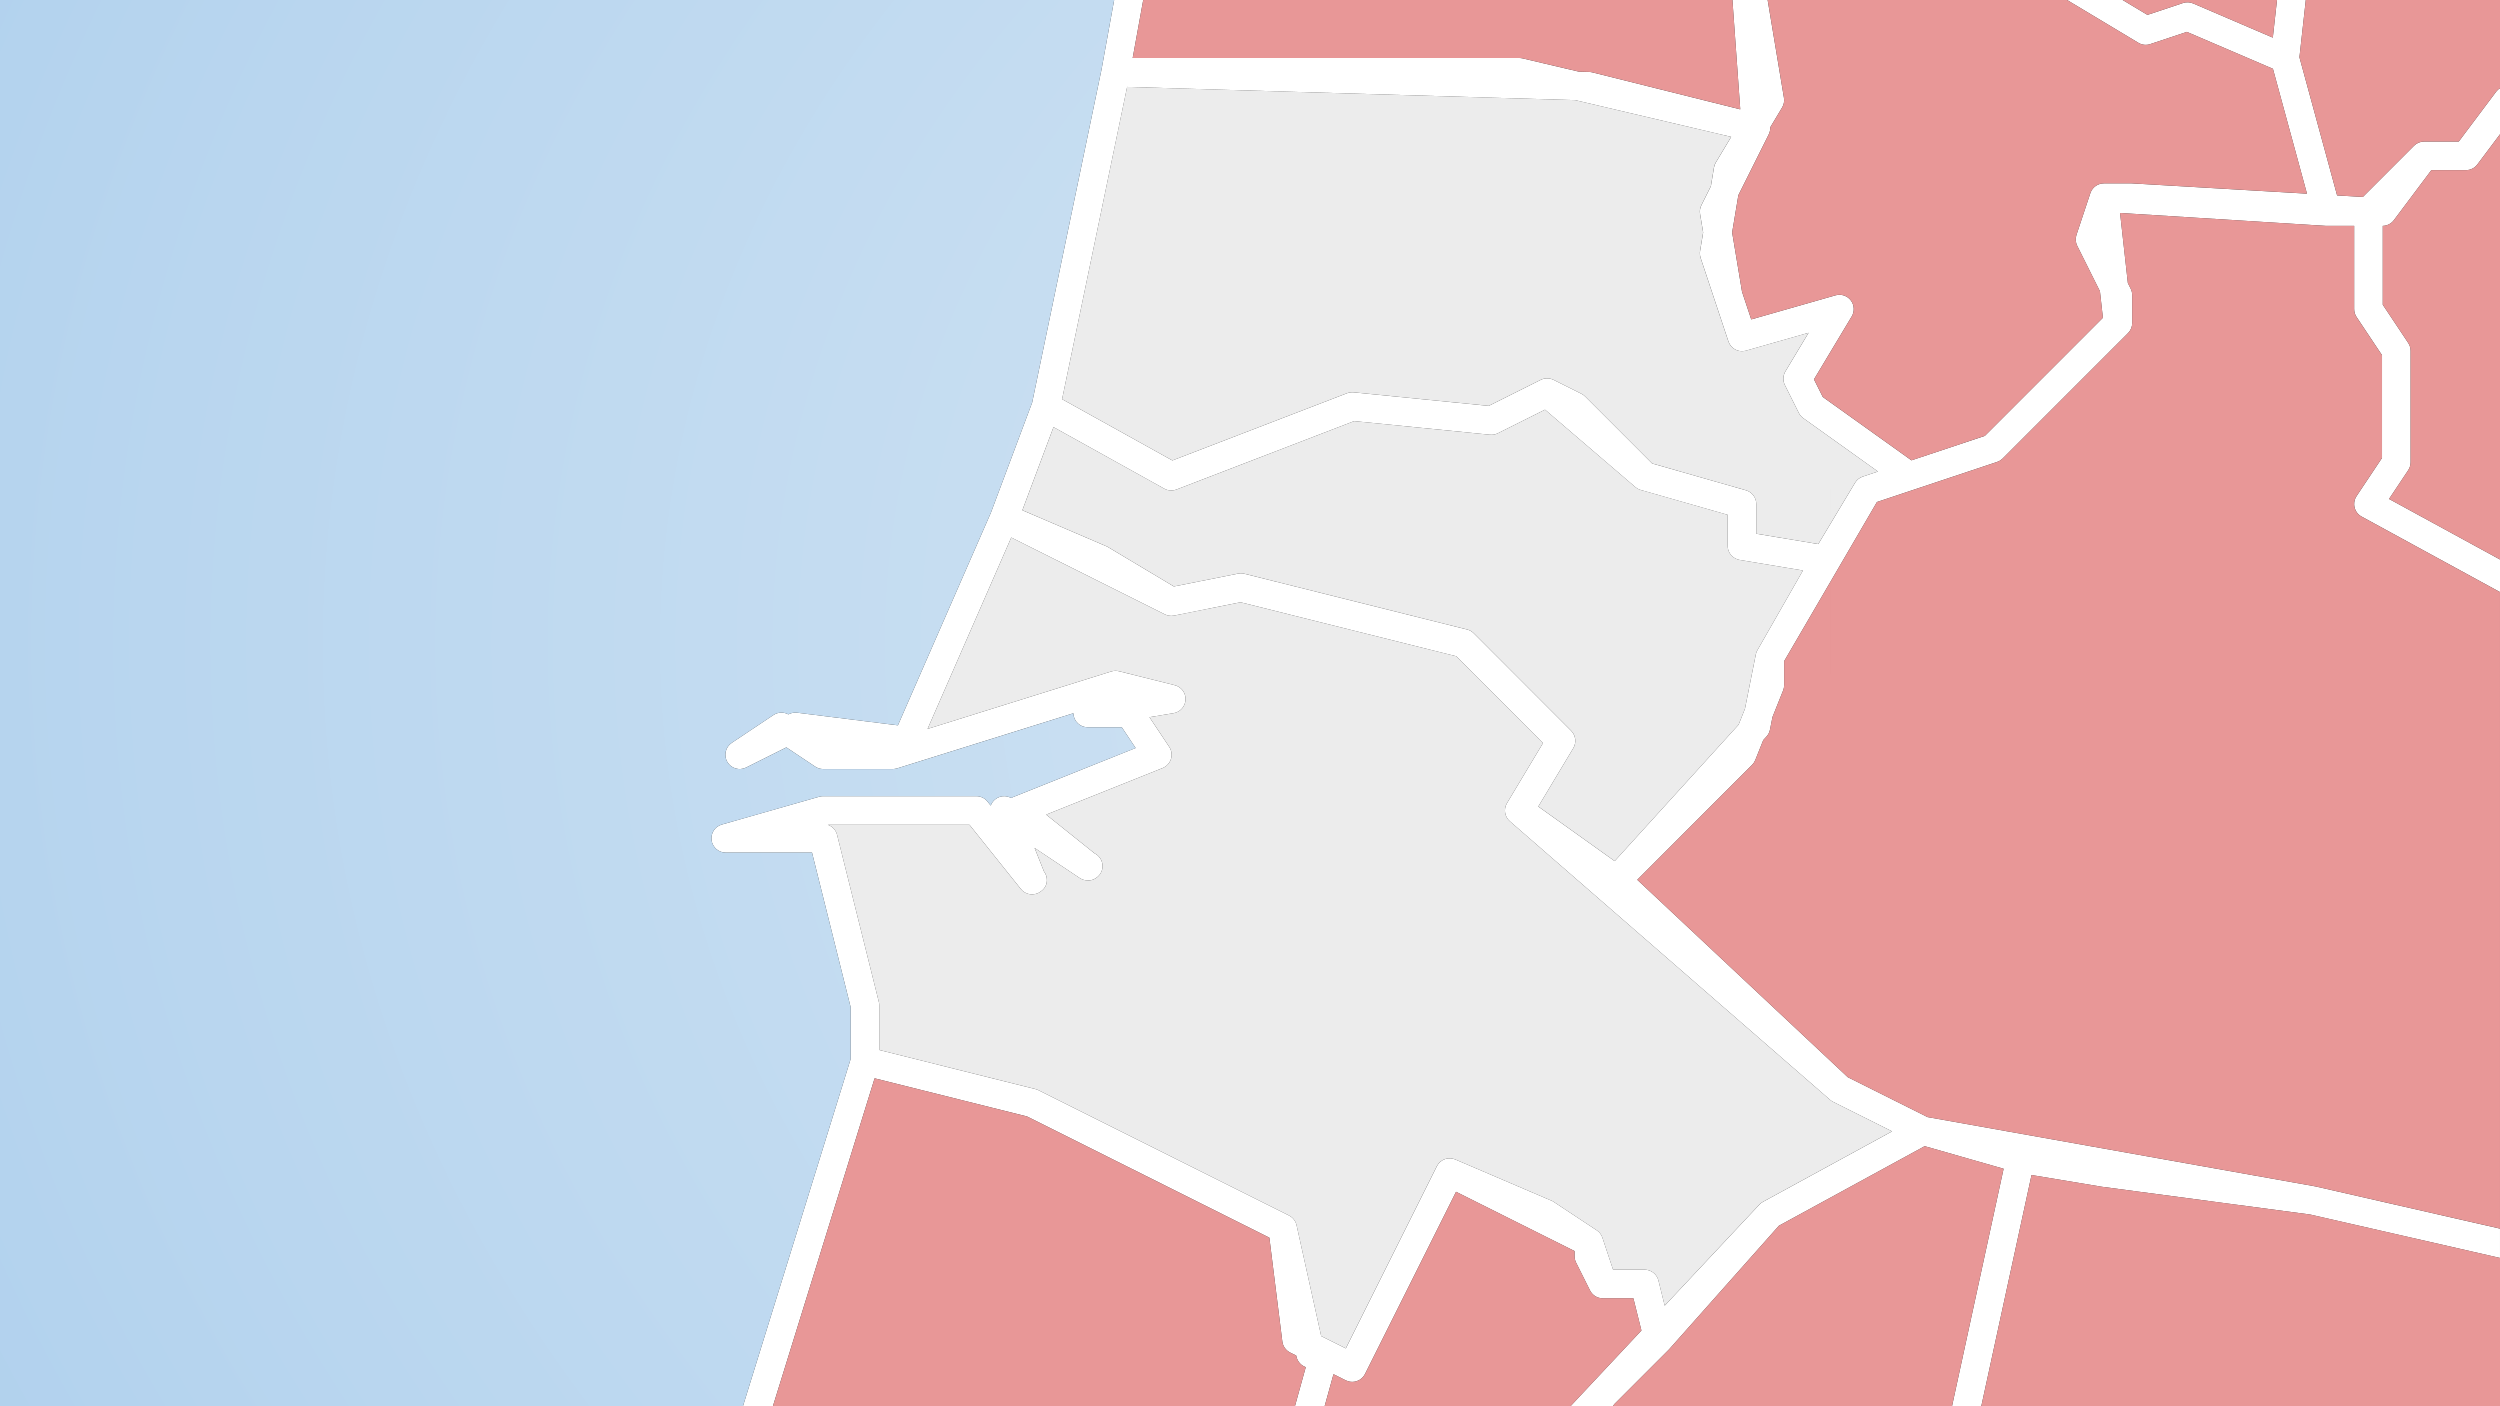 <?xml version="1.0" encoding="utf-8"?>
<!-- Generator: Adobe Illustrator 16.0.0, SVG Export Plug-In . SVG Version: 6.00 Build 0)  -->
<!DOCTYPE svg PUBLIC "-//W3C//DTD SVG 1.1//EN" "http://www.w3.org/Graphics/SVG/1.1/DTD/svg11.dtd">
<svg version="1.1" xmlns="http://www.w3.org/2000/svg" xmlns:xlink="http://www.w3.org/1999/xlink" x="0px" y="0px"
	 width="900.285px" height="506.412px" viewBox="175.83 308.297 900.285 506.412"
	 enable-background="new 175.83 308.297 900.285 506.412" xml:space="preserve">
<rect x="175.83" y="308.297" width="900.285" height="506.412" fill="#333333" stroke="none"/>
<g id="Lijnen">
	<path fill="#FFFFFF" d="M1074.76,341.279l-13.5,17.993h-12.461c-0.039,0-0.08,0.006-0.119,0.007
		c-0.053,0.001-0.105,0.006-0.158,0.009c-0.213,0.013-0.424,0.037-0.631,0.074c-0.051,0.009-0.104,0.016-0.156,0.027
		c-0.025,0.005-0.053,0.009-0.08,0.015c-0.258,0.059-0.508,0.141-0.752,0.238c-0.031,0.013-0.064,0.021-0.096,0.034
		c-0.043,0.018-0.084,0.042-0.127,0.062c-0.25,0.113-0.494,0.241-0.723,0.392c-0.004,0.005-0.012,0.008-0.018,0.011
		c-0.027,0.019-0.055,0.044-0.084,0.063c-0.227,0.158-0.439,0.335-0.639,0.528c-0.02,0.018-0.041,0.03-0.061,0.049l-18.426,18.437
		l-9.275-0.55l-7.293-26.746l-5.418-19.871l-0.855-3.136l2.291-20.618h-0.001h-5.178H1001h-0.002h-0.001h-2.286h-0.004h-2.891
		h-0.004l-1.506,13.55l-28.697-12.309c-1.15-0.492-2.455-0.558-3.66-0.151l-12.797,4.265l-8.919-5.354h-0.001h-10.004h-0.007
		h-10.004h-0.004l25.67,15.41c1.293,0.779,2.852,0.964,4.28,0.467l13.184-4.396l30.998,13.292l2.809,10.301l0.443,1.626l1.039,3.812
		l0.376,1.376l7.589,27.848l-63.083-3.708h-10.027c-0.021,0-0.041,0.003-0.061,0.006c-0.036,0.003-0.071,0.007-0.108,0.009
		c-0.154,0.005-0.308,0.018-0.459,0.035c-0.029,0.004-0.058,0.009-0.086,0.013c-0.029,0.004-0.059,0.008-0.088,0.013
		c0.058-0.009,0.116-0.019,0.173-0.027c-0.1,0.014-0.199,0.023-0.298,0.042c-0.048,0.01-0.096,0.017-0.144,0.025
		c-0.141,0.029-0.275,0.068-0.412,0.109c0.04-0.013,0.082-0.021,0.123-0.03c-0.02,0.006-0.041,0.01-0.061,0.016
		c-0.021,0.005-0.042,0.009-0.062,0.015c-0.084,0.024-0.166,0.053-0.249,0.083c-0.025,0.008-0.048,0.02-0.073,0.029
		c-0.001,0-0.002,0-0.004,0.001c-0.105,0.04-0.209,0.083-0.312,0.13c-0.001,0-0.002,0.001-0.004,0.002
		c-0.044,0.021-0.091,0.035-0.135,0.057c-0.066,0.032-0.132,0.069-0.197,0.104c-0.061,0.033-0.119,0.073-0.179,0.109
		c-0.002,0.001-0.005,0.002-0.007,0.004c-0.062,0.037-0.124,0.074-0.185,0.113c-0.004,0.003-0.009,0.004-0.014,0.007
		c-0.01,0.007-0.021,0.012-0.03,0.019c-0.001,0.001-0.003,0.003-0.004,0.004c-0.011,0.007-0.022,0.013-0.032,0.02
		c0.01-0.007,0.021-0.012,0.03-0.019c0,0-0.001,0.001-0.001,0.001c-0.01,0.006-0.019,0.011-0.028,0.017
		c-0.017,0.011-0.034,0.019-0.05,0.031c-0.062,0.044-0.121,0.093-0.182,0.14c-0.064,0.049-0.124,0.104-0.184,0.156
		c-0.034,0.027-0.067,0.056-0.101,0.084c0.093-0.083,0.186-0.165,0.285-0.241c-0.138,0.108-0.275,0.216-0.403,0.337
		c-0.007,0.005-0.014,0.01-0.02,0.016c-0.002,0.002-0.003,0.004-0.005,0.006c-0.011,0.01-0.022,0.02-0.033,0.029
		c-0.034,0.034-0.062,0.071-0.097,0.106c-0.01,0.01-0.022,0.016-0.032,0.026c-0.055,0.057-0.102,0.119-0.153,0.179
		c0.013-0.015,0.026-0.028,0.04-0.043c-0.009,0.011-0.018,0.02-0.026,0.03c-0.004,0.005-0.008,0.009-0.012,0.014
		c-0.078,0.089-0.156,0.176-0.228,0.27c0.009-0.012,0.021-0.023,0.03-0.035c-0.01,0.013-0.021,0.023-0.03,0.036
		c-0.004,0.006-0.008,0.011-0.012,0.017c0.004-0.006,0.007-0.012,0.011-0.017c-0.021,0.027-0.041,0.057-0.062,0.086
		c-0.002,0.002-0.004,0.004-0.006,0.007c-0.035,0.049-0.064,0.101-0.099,0.149c-0.07,0.104-0.137,0.208-0.198,0.316
		c0.014-0.024,0.03-0.046,0.045-0.07c-0.009,0.015-0.019,0.028-0.027,0.043c-0.006,0.009-0.012,0.018-0.018,0.027
		c-0.024,0.045-0.054,0.087-0.079,0.133c-0.021,0.039-0.037,0.081-0.057,0.121c-0.023,0.047-0.051,0.093-0.073,0.142
		c-0.018,0.04-0.031,0.082-0.048,0.122c-0.05,0.118-0.101,0.236-0.144,0.358c-0.002,0.005-0.005,0.01-0.007,0.016
		c0,0.001-0.001,0.002-0.001,0.004c0,0,0,0,0,0.001c-0.002,0.006-0.006,0.014-0.008,0.021l-5.009,15.047
		c-0.428,1.293-0.327,2.705,0.281,3.927l8.179,16.365l0.143,1.275l0.92,8.265l-42.513,42.527l-26.431,8.811l-3.012-2.152v-0.019
		h-0.001v0.019l-28.915-20.66l-3.175-6.35l13.591-22.655c1.084-1.814,0.953-4.106-0.332-5.782c-0.162-0.21-0.337-0.405-0.524-0.585
		c-1.31-1.256-3.201-1.743-4.976-1.237l-30.356,8.674l-0.551-1.656l-2.762-8.309l-3.557-21.342l0.916-5.5l1.322-7.922l8.748-17.518
		l2.185-4.374c0.003-0.005,0.004-0.011,0.007-0.017c0.017-0.038,0.031-0.078,0.049-0.116c0.053-0.114,0.101-0.229,0.145-0.345
		c0.029-0.078,0.058-0.155,0.083-0.234c0.041-0.124,0.074-0.249,0.105-0.376c0.019-0.081,0.039-0.16,0.055-0.241
		c0.022-0.118,0.038-0.237,0.053-0.358c0.012-0.098,0.025-0.192,0.031-0.289c0.005-0.09,0.004-0.183,0.005-0.273
		c0.001-0.098,0.009-0.195,0.005-0.294l0.013-0.022l4.267-7.116c0.629-1.05,0.865-2.287,0.663-3.494l-1.882-11.293l-3.987-23.935
		h-0.001h-0.001h-2.351h-2.869h-2.294h-0.001h-2.925h-0.001h-2.232h-0.001h0l2.816,39.374l-53.274-13.314
		c-0.356-0.09-0.726-0.142-1.098-0.156l-3.75-0.109l-3.868-0.911l-16.418-3.868l7.321,1.726l-7.321-1.725
		c-0.39-0.089-0.787-0.136-1.184-0.136h-0.001H583.723l3.795-20.88h-0.003h-5.232h-5.229h0l-4.529,24.919l-0.005,0.025l-0.012,0.067
		l-0.006,0.027l-0.013,0.064l-0.001,0.007l-0.018,0.087l-24.938,119.749l-0.002,0.005l0,0.003l0,0.001l-0.372,0.993l-14.492,38.679
		l0.004-0.01l-0.002,0.007l-0.002,0.004l-0.001,0.002l-0.005,0.014l0.006-0.018l-33.485,76.57l-36.293-4.545
		c-0.748-0.079-1.519-0.009-2.243,0.221c-0.241,0.076-0.478,0.171-0.706,0.283l-0.025,0.014l-0.18,0.09
		c-0.046-0.025-0.094-0.041-0.14-0.066c-0.118-0.061-0.237-0.117-0.359-0.168c-0.102-0.043-0.204-0.082-0.308-0.117
		c-0.128-0.045-0.255-0.086-0.385-0.121c-0.102-0.025-0.203-0.047-0.307-0.066c-0.134-0.025-0.269-0.051-0.404-0.066
		c-0.102-0.012-0.201-0.016-0.304-0.021c-0.138-0.01-0.274-0.016-0.413-0.014c-0.104,0.002-0.208,0.016-0.312,0.023
		c-0.133,0.012-0.267,0.02-0.399,0.043c-0.113,0.018-0.226,0.049-0.339,0.074c-0.12,0.027-0.24,0.051-0.358,0.088
		c-0.137,0.043-0.27,0.1-0.402,0.154c-0.073,0.03-0.147,0.057-0.221,0.088c-0.018,0.008-0.036,0.013-0.054,0.021
		c-0.222,0.105-0.438,0.227-0.646,0.365l-15.041,10.033c-2.263,1.51-2.963,4.516-1.6,6.869c0,0,0,0,0,0c0,0.001,0,0.001,0,0.002
		c0.153,0.264,0.333,0.502,0.522,0.727c0.049,0.059,0.099,0.115,0.151,0.169c0,0.001,0,0.001,0,0.001
		c0.173,0.189,0.356,0.363,0.553,0.521c0.029,0.023,0.057,0.051,0.086,0.074c0.231,0.178,0.479,0.334,0.737,0.469
		c0.043,0.023,0.088,0.043,0.132,0.064c0.236,0.115,0.479,0.215,0.73,0.293c0.032,0.01,0.063,0.021,0.097,0.031
		c0.292,0.086,0.592,0.148,0.896,0.18c0.002,0,0.004,0,0.006,0c0.183,0.02,0.364,0.035,0.549,0.035c0.131,0,0.26-0.012,0.39-0.021
		c0.008,0,0.016,0,0.022,0c0.307-0.025,0.612-0.08,0.915-0.16c0.029-0.008,0.059-0.018,0.086-0.025
		c0.01-0.003,0.021-0.008,0.031-0.012c0.002-0.001,0.004-0.002,0.006-0.002c0.002-0.001,0.004-0.002,0.006-0.002
		c0.286-0.084,0.567-0.183,0.843-0.32l14.513-7.26h0.002l-0.002-0.002h0l10.404,6.939c0.845,0.562,1.841,0.865,2.855,0.865h25.07
		c0.389,0,0.773-0.06,1.152-0.147c0.13-0.03,0.262-0.051,0.389-0.091l63.488-19.849c0.004,0.106,0.009,0.206,0.015,0.313
		c0.221,2.668,2.454,4.727,5.134,4.727h0.002h12.283l4.979,7.473l-44.239,17.711c-0.2,0.086-0.401,0.176-0.591,0.287
		c-0.131-0.073-0.269-0.129-0.405-0.188c-0.068-0.029-0.133-0.066-0.202-0.094c-0.152-0.061-0.309-0.102-0.465-0.146
		c-0.078-0.022-0.154-0.054-0.232-0.073c-0.001,0-0.003-0.001-0.004-0.001c-0.097-0.023-0.193-0.038-0.291-0.057
		c-0.021-0.002-0.041-0.005-0.061-0.009c-0.178-0.031-0.355-0.067-0.536-0.078c0,0,0,0-0.001,0c-1.26-0.08-2.533,0.307-3.555,1.143
		c-0.744,0.604-1.287,1.382-1.599,2.241l-1.167-1.462c-0.979-1.221-2.458-1.932-4.021-1.932h-0.001h-55.143h-0.001
		c-0.477,0-0.956,0.066-1.413,0.195l-35.096,10.023c-2.469,0.711-4.043,3.125-3.687,5.668c0.356,2.545,2.529,4.436,5.1,4.436h0.001
		h31.073l13.915,55.676v18.645l-38.794,125.055h0.001h0.026h0h5.364h0.001h5.391h0.002l36.634-118.092l41.579,10.403l13.305,3.331
		l29.09,14.548L632.946,754l4.672,37.391c0.212,1.711,1.269,3.197,2.807,3.967l0.438,0.22l-0.439-0.22l2.19,1.097v0.001l0.001,0.001
		l0.067,0.3l0.025,0.115c0.059,0.268,0.145,0.521,0.241,0.77c0.028,0.072,0.062,0.143,0.094,0.213
		c0.081,0.182,0.171,0.355,0.271,0.525c0.037,0.062,0.073,0.125,0.112,0.188c0.094,0.143,0.203,0.275,0.309,0.409
		c0.054,0.068,0.099,0.144,0.156,0.208c0,0,0,0.001,0.001,0.002c0.177,0.199,0.373,0.379,0.578,0.547
		c0.045,0.037,0.093,0.072,0.14,0.105c0.164,0.125,0.335,0.242,0.514,0.348c0.059,0.035,0.117,0.068,0.178,0.102
		c0.21,0.113,0.428,0.215,0.653,0.297c0.021,0.01,0.042,0.02,0.062,0.027c0.003,0.001,0.006,0.002,0.009,0.002
		c0.004,0.002,0.008,0.004,0.012,0.005c-0.007-0.001-0.014-0.003-0.02-0.005c0.012,0.004,0.023,0.01,0.035,0.016l-3.907,14.08h0.001
		h0.001h5.341h0.001h5.343h0h0h0l3.204-11.543l3.553,1.776l0.888,0.444c0.062,0.031,0.13,0.047,0.195,0.075
		c0.205,0.089,0.41,0.175,0.62,0.239c0.002,0,0.004,0.002,0.006,0.002c0.055,0.017,0.11,0.032,0.165,0.048
		c0.01,0.003,0.021,0.007,0.031,0.01c0.005,0.001,0.01,0.003,0.015,0.005c0.003,0,0.005,0.001,0.008,0.002c0,0,0,0,0,0
		c0.002,0.001,0.004,0.001,0.006,0.002c0,0,0,0,0.001,0h0c0,0,0.001,0,0.002,0.001c0.027,0.007,0.055,0.018,0.083,0.022
		c0.101,0.023,0.2,0.035,0.301,0.053c0.093,0.016,0.186,0.037,0.279,0.049c0.028,0.004,0.058,0.002,0.086,0.006
		c0.11,0.01,0.221,0.014,0.33,0.018c0,0,0,0-0.001,0c0.001,0,0.003,0,0.005,0c0.002,0,0.005,0,0.007,0.001
		c0.027,0.001,0.053,0.003,0.08,0.005c-0.026-0.002-0.052-0.004-0.078-0.005c0.001,0,0.002,0,0.004,0
		c0.052,0.003,0.103,0.011,0.155,0.011c0,0,0.001,0,0.002,0c0.009,0,0.018-0.002,0.025-0.002c0.105,0,0.209-0.016,0.314-0.021
		c0.139-0.01,0.277-0.016,0.416-0.037c0.001,0,0.002,0,0.003,0c0.005-0.002,0.011-0.004,0.016-0.004
		c0.014-0.002,0.027-0.007,0.04-0.01c0.002,0,0.005-0.001,0.007-0.001c-0.016,0.002-0.031,0.008-0.046,0.011
		c-0.006,0-0.011,0.002-0.016,0.004c0.093-0.014,0.185-0.039,0.276-0.059c0.161-0.033,0.322-0.068,0.481-0.119
		c0.037-0.012,0.076-0.014,0.113-0.027c0.046-0.016,0.086-0.043,0.131-0.059c-0.008,0.003-0.017,0.006-0.025,0.009
		c0.001-0.001,0.002-0.001,0.004-0.002c0.006-0.002,0.013-0.004,0.02-0.007c0.228-0.084,0.447-0.182,0.66-0.295
		c0.061-0.033,0.125-0.061,0.185-0.096c0.25-0.146,0.488-0.314,0.712-0.504c0.059-0.049,0.112-0.104,0.169-0.156
		c0.168-0.156,0.324-0.32,0.47-0.496c0.059-0.07,0.116-0.139,0.17-0.211c0.18-0.242,0.346-0.494,0.481-0.766l0.006-0.013
		c-0.002,0.004-0.003,0.009-0.005,0.013l32.782-65.605l21.019,10.512l21.661,10.834h-0.001v1.832c0,0.799,0.188,1.588,0.543,2.303
		l5.015,10.023c0.01,0.016,0.021,0.031,0.029,0.049c0.015,0.027,0.031,0.054,0.047,0.08c0.022,0.036,0.044,0.073,0.066,0.111
		c0.075,0.129,0.145,0.262,0.229,0.385c0.021,0.029,0.042,0.053,0.064,0.081c0,0.001,0,0.001,0,0.001c0,0.001,0,0.001,0.001,0.002
		c0.052,0.072,0.109,0.135,0.165,0.205c0,0.001,0.001,0.001,0.001,0.001c0,0.001,0.001,0.001,0.001,0.002
		c0.001,0.001,0.002,0.003,0.003,0.004c0.001,0.001,0.002,0.003,0.004,0.005c0,0.001,0.001,0.002,0.002,0.002
		c0.032,0.04,0.063,0.081,0.095,0.119c0.024,0.027,0.046,0.056,0.068,0.084c0.014,0.018,0.027,0.036,0.042,0.053
		c0.019,0.02,0.038,0.037,0.058,0.056c0.019,0.018,0.037,0.035,0.055,0.054c0.035,0.035,0.073,0.068,0.11,0.103
		c0.033,0.031,0.066,0.063,0.1,0.095c0.005,0.005,0.011,0.009,0.016,0.014c0.016,0.015,0.031,0.03,0.046,0.045
		c0.045,0.039,0.085,0.084,0.131,0.123c0.047,0.039,0.099,0.068,0.146,0.105c0.077,0.059,0.156,0.115,0.236,0.17
		c0.007,0.004,0.015,0.01,0.021,0.016c0.006,0.004,0.013,0.008,0.02,0.012c0.052,0.036,0.1,0.076,0.154,0.109
		c0.063,0.039,0.129,0.069,0.195,0.104c0.002,0.001,0.004,0.003,0.006,0.004c0.029,0.017,0.058,0.03,0.087,0.046
		c0.062,0.033,0.125,0.067,0.189,0.099c0.051,0.023,0.099,0.053,0.149,0.076c0.078,0.034,0.158,0.058,0.236,0.085
		c0.001,0.001,0.003,0.001,0.004,0.002c0.01,0.004,0.02,0.009,0.03,0.013c0.014,0.004,0.029,0.01,0.043,0.016
		c0.085,0.031,0.169,0.064,0.255,0.092c0.003,0.001,0.007,0.002,0.011,0.003c0.007,0.002,0.014,0.004,0.021,0.007
		c0.021,0.008,0.042,0.016,0.064,0.023c0.094,0.025,0.191,0.041,0.288,0.06c0.002,0,0.005,0.001,0.007,0.001
		c0.026,0.006,0.051,0.015,0.078,0.02c0.089,0.02,0.178,0.043,0.268,0.057c0.006,0.001,0.012,0.001,0.019,0.002
		c0.009,0.002,0.018,0.004,0.027,0.005c0.002,0,0.004,0.001,0.005,0.001c0.117,0.016,0.236,0.016,0.353,0.024
		c0.12,0.009,0.237,0.028,0.359,0.028c0.013,0,0.027-0.004,0.04-0.004h10.985l2.892,11.602l-25.565,27.281h0.001h0h3.301h0.001
		h3.754h0.001h2.248h0.001h4.807h0h1.198h0.001l0.425-0.709l19.606-19.605c0.021-0.021,0.037-0.045,0.057-0.064
		c-0.004,0.004-0.009,0.009-0.013,0.013c0.004-0.005,0.009-0.01,0.013-0.015c0.051-0.053,0.106-0.102,0.155-0.156l15.379-17.312
		l24.13-27.163l52.499-28.65l28.427,8.127l-18.586,85.535h0h0h5.27h0h5.27h0.001h0l18.099-83.273l25.397,4.234l74.97,9.996
		l68.334,15.627v-5.281v-5.269v-0.01v-0.001l-66.518-15.209L869.96,710.576l0.002,0.002h-0.001h0l-0.001-0.002h-0.001
		l-28.735-14.377l-0.002-0.001l-0.002-0.003l0.005,0.002l-75.789-71.076l41.351-41.387c0.494-0.494,0.881-1.082,1.144-1.73
		l2.87-7.176l-0.003,0.004l0.002-0.006h0.001v-0.001l1.181-1.3c0.63-0.695,1.059-1.545,1.239-2.459l0.91-4.57v-0.001l3.832-9.571
		c0.24-0.609,0.368-1.258,0.368-1.91v-0.002v-8.633l16.709-28.652v33.167h0.001v-33.169l16.709-28.652h0l39.779-13.269l3.49-1.163
		c0.313-0.104,0.604-0.241,0.882-0.396c0.034-0.02,0.07-0.037,0.104-0.056c0.258-0.152,0.498-0.327,0.721-0.519
		c0.044-0.037,0.086-0.075,0.129-0.114c0.002-0.002,0.003-0.004,0.005-0.006c0.056-0.051,0.116-0.098,0.168-0.15l45.127-45.141
		c0.022-0.023,0.041-0.047,0.062-0.07c0.003-0.002,0.005-0.005,0.008-0.007c0.025-0.026,0.048-0.056,0.073-0.082
		c0.047-0.052,0.087-0.109,0.129-0.165c0.047-0.056,0.091-0.113,0.136-0.17c0.04-0.051,0.083-0.1,0.122-0.153
		c0.02-0.024,0.042-0.047,0.06-0.073c0.023-0.034,0.049-0.065,0.071-0.1c0,0,0-0.001,0.001-0.001c0-0.001,0.001-0.001,0.001-0.002
		c0.01-0.016,0.021-0.029,0.031-0.044c0.149-0.233,0.274-0.479,0.383-0.731c0.013-0.03,0.031-0.058,0.043-0.088
		c0.013-0.029,0.021-0.059,0.031-0.089c0.001-0.002,0.001-0.004,0.002-0.006c0.04-0.101,0.062-0.209,0.094-0.313
		c0.052-0.162,0.111-0.321,0.146-0.488c0.003-0.018,0.011-0.033,0.015-0.051c0.006-0.032,0.005-0.068,0.012-0.103
		c0.002-0.011,0.001-0.023,0.003-0.035c0.047-0.269,0.078-0.544,0.081-0.826c0-0.014,0.004-0.027,0.004-0.041v-0.002
		c0,0,0,0,0-0.001s0-0.001,0-0.002v-10.042c0-0.799-0.187-1.588-0.545-2.309l-1.023-2.047l-1.977-17.758l-0.092-0.828l-0.736-6.637
		l74.095,4.637c0.066,0.005,0.143,0.005,0.211,0.005c0.006,0,0.012-0.001,0.016-0.001l0.092,0.006h9.889v29.956v0.001
		c0,1.017,0.303,2.013,0.865,2.856l9.162,13.748v37.007l-9.162,13.74c-0.603,0.901-0.898,1.961-0.862,3.026
		c0.012,0.355,0.061,0.711,0.147,1.062c0.344,1.403,1.264,2.596,2.535,3.288l17.841,9.736l31.999,17.464v-0.001v-0.001v-0.001
		v-5.865v-5.865l-39.967-21.813l6.902-10.354c0.562-0.845,0.867-1.841,0.867-2.856v-40.126c0-1.016-0.305-2.01-0.867-2.857
		l-9.16-13.749v-28.396c0.105-0.002,0.207-0.017,0.31-0.026c0.003,0,0.005,0,0.007,0c0.064-0.006,0.133-0.009,0.197-0.017
		c0.129-0.017,0.258-0.042,0.385-0.068c0.064-0.014,0.133-0.022,0.197-0.04c0.125-0.03,0.244-0.07,0.365-0.108
		c0.066-0.021,0.133-0.039,0.199-0.063c0.115-0.042,0.227-0.095,0.338-0.146c0.066-0.03,0.135-0.057,0.201-0.09
		c0.105-0.054,0.207-0.116,0.311-0.179c0.064-0.039,0.135-0.074,0.197-0.116c0.1-0.064,0.193-0.14,0.287-0.213
		c0.061-0.046,0.125-0.088,0.184-0.137c0.096-0.08,0.186-0.169,0.275-0.256c0.051-0.05,0.105-0.096,0.156-0.148
		c0.137-0.143,0.266-0.294,0.385-0.454l13.494-18.009h12.457c1.619,0,3.146-0.764,4.117-2.062l8.162-10.883v-0.002v-8.577v0v-8.017
		v-0.001C1075.597,340.362,1075.134,340.779,1074.76,341.279z M544.041,629.068c0.042,0.037,0.083,0.076,0.126,0.111
		c0.191,0.158,0.394,0.303,0.603,0.432c0,0,0,0,0.001,0c0,0.001,0.001,0.002,0.002,0.002c0.146,0.09,0.3,0.16,0.453,0.236
		c0.021,0.008,0.039,0.018,0.061,0.027c0.005,0.002,0.01,0.004,0.015,0.006c-0.006-0.002-0.013-0.003-0.019-0.006
		c0.348,0.163,0.71,0.291,1.082,0.377c0.091,0.021,0.184,0.032,0.276,0.048c0.096,0.017,0.19,0.038,0.287,0.05
		c0.088,0.01,0.178,0.01,0.268,0.015c0.101,0.006,0.2,0.017,0.301,0.017c0.001,0,0.001,0,0.002,0
		c0.029,0.002,0.059,0.008,0.089,0.008c0,0,0,0,0.001,0s0.001,0,0.002,0c0.054-0.006,0.104-0.021,0.158-0.027
		c0.007,0,0.015-0.002,0.022-0.002c-0.009,0.001-0.017,0.003-0.025,0.004c0.595-0.031,1.191-0.155,1.761-0.395
		c0.191-0.08,0.378-0.173,0.562-0.279c0.09-0.053,0.165-0.121,0.251-0.18c1.51-0.893,2.516-2.389,2.516-4.271
		c0-1.178-0.398-2.262-1.062-3.133l-3.384-8.463l16.275,10.855c0.009,0.006,0.019,0.009,0.028,0.015
		c0.008,0.005,0.016,0.009,0.023,0.014c-0.016-0.01-0.034-0.016-0.05-0.026c0.259,0.174,0.524,0.309,0.794,0.424
		c-0.006-0.003-0.011-0.006-0.017-0.009c0.006,0.003,0.012,0.006,0.019,0.009c0.122,0.053,0.247,0.092,0.372,0.135
		c0.071,0.023,0.143,0.043,0.214,0.064c0.06,0.019,0.119,0.039,0.179,0.055c0.178,0.043,0.358,0.082,0.542,0.109
		c0.018,0.003,0.035,0.003,0.053,0.006c0.089,0.011,0.18,0.02,0.271,0.029c0.143,0.012,0.285,0.033,0.428,0.033
		c0.005,0,0.01,0.001,0.015,0.001c-0.005,0-0.011,0.001-0.017,0.001c0.039,0.002,0.076,0.008,0.115,0.008
		c1.209,0.03,2.38-0.425,3.312-1.189c0.242-0.198,0.471-0.412,0.676-0.649c0.032-0.038,0.061-0.079,0.092-0.118
		c0.075-0.092,0.151-0.184,0.221-0.281c0.07-0.099,0.132-0.202,0.196-0.306c0.025-0.042,0.054-0.081,0.079-0.123
		c0.424-0.737,0.672-1.585,0.672-2.485c0-2.038-1.186-3.804-2.909-4.634l-0.003-0.003h0l-17.389-13.92l41.931-16.785
		c1.438-0.58,2.539-1.775,3.002-3.254c0.458-1.482,0.225-3.092-0.634-4.385l-7.11-10.67l8.695-1.449
		c2.408-0.402,4.203-2.434,4.299-4.873c0.075-1.83-0.823-3.506-2.275-4.48c-0.484-0.324-1.029-0.571-1.621-0.721l-20.059-5.023
		c-0.926-0.23-1.892-0.197-2.792,0.08l-66.157,20.683l30.136-68.915l55.316,27.671c0.103,0.049,0.209,0.08,0.313,0.122
		c0.111,0.046,0.222,0.093,0.336,0.131c0.041,0.015,0.08,0.034,0.121,0.047c0.019,0.007,0.038,0.012,0.058,0.018
		c0.182,0.054,0.365,0.096,0.549,0.129c0.012,0.003,0.023,0.007,0.035,0.009c0.009,0.002,0.019,0.003,0.028,0.005
		c0.287,0.049,0.573,0.081,0.859,0.081c0.051,0,0.103-0.008,0.152-0.01c-0.003,0-0.006,0-0.01,0c0.003,0,0.007,0,0.011,0
		c0.024-0.001,0.049-0.004,0.073-0.005c0.22-0.009,0.438-0.032,0.654-0.07c0.005-0.001,0.01-0.001,0.015-0.001
		c-0.001,0-0.001,0-0.002,0c0.041-0.007,0.082-0.004,0.122-0.012l23.927-4.797l77.702,19.436l31.237,31.266l-12.973,21.629
		c-0.032,0.053-0.051,0.11-0.08,0.165c-0.001,0.002-0.002,0.003-0.004,0.007c-0.068,0.123-0.126,0.25-0.184,0.377
		c-0.002,0.006-0.004,0.011-0.006,0.016c-0.035,0.078-0.074,0.155-0.108,0.233c-0.01,0.021-0.021,0.04-0.03,0.062
		c-0.011,0.029-0.018,0.06-0.025,0.09c-0.011,0.04-0.022,0.08-0.035,0.119c0.002-0.006,0.005-0.013,0.007-0.019c0,0,0,0,0,0.001
		c0,0,0,0,0,0.001c-0.002,0.006-0.005,0.012-0.007,0.019c-0.039,0.119-0.07,0.24-0.101,0.361c-0.025,0.109-0.061,0.215-0.08,0.326
		c0.006-0.035,0.017-0.068,0.027-0.103c-0.003,0.011-0.006,0.021-0.008,0.032c-0.006,0.023-0.014,0.046-0.018,0.068
		c-0.003,0.02-0.004,0.039-0.006,0.06c-0.002,0.02-0.004,0.039-0.006,0.059c0.003-0.039,0.005-0.078,0.011-0.118
		c-0.016,0.088-0.02,0.174-0.029,0.262c0.001-0.009,0.003-0.018,0.005-0.025c0,0.001,0,0.003,0,0.004
		c-0.002,0.008-0.003,0.016-0.004,0.023c-0.015,0.107-0.022,0.215-0.029,0.324c-0.006,0.109-0.017,0.217-0.017,0.326
		c0,0.021,0.003,0.043,0.004,0.064c0.003,0.079,0.009,0.158,0.013,0.236c0.006,0.1,0.014,0.197,0.026,0.295
		c0.012,0.105,0.023,0.207,0.043,0.312c0.02,0.109,0.049,0.217,0.076,0.324c0.022,0.09,0.043,0.18,0.07,0.27
		c-0.005-0.018-0.009-0.035-0.013-0.053c0.005,0.019,0.009,0.037,0.014,0.055c0.029,0.091,0.062,0.182,0.095,0.273
		c0.001,0.003,0.001,0.006,0.002,0.008c0.003,0.008,0.007,0.016,0.01,0.023c0.012,0.029,0.026,0.059,0.039,0.089
		c-0.017-0.037-0.035-0.073-0.049-0.11c0.043,0.113,0.093,0.225,0.145,0.334c0.03,0.066,0.059,0.134,0.09,0.199
		c0.007,0.016,0.013,0.031,0.021,0.047c0.004,0.008,0.01,0.015,0.014,0.022c0.041,0.076,0.086,0.149,0.131,0.226
		c0.068,0.113,0.144,0.221,0.22,0.33c0.051,0.07,0.091,0.146,0.146,0.217c0.058,0.072,0.128,0.139,0.19,0.209
		c0.087,0.1,0.18,0.193,0.274,0.287c0.001,0.002,0.004,0.003,0.005,0.005c0.068,0.065,0.124,0.142,0.197,0.204l115.311,100.305
		c0.017,0.016,0.036,0.025,0.054,0.038c-0.019-0.012-0.037-0.023-0.055-0.038c0.098,0.084,0.203,0.156,0.308,0.232
		c0.058,0.043,0.111,0.09,0.172,0.131c0.062,0.043,0.128,0.078,0.192,0.119c0.072,0.045,0.146,0.088,0.221,0.129
		c0.062,0.035,0.121,0.076,0.185,0.107l21.255,10.635l-46.491,25.373c-0.127,0.07-0.241,0.158-0.362,0.238
		c-0.067,0.043-0.136,0.084-0.202,0.131c-0.051,0.037-0.104,0.072-0.155,0.111c-0.062,0.049-0.114,0.107-0.175,0.16
		c-0.134,0.115-0.271,0.229-0.393,0.359l-0.08,0.084c-0.005,0.006-0.013,0.012-0.018,0.018l-0.007,0.008l-0.028,0.031
		l-16.982,18.122l-16.986,18.127l-1.803-7.23l-0.451-1.812c-0.144-0.575-0.382-1.106-0.694-1.581
		c-0.933-1.42-2.536-2.325-4.31-2.325h-11.332l-3.841-11.514c-0.019-0.053-0.045-0.1-0.064-0.15
		c-0.001-0.005-0.004-0.009-0.006-0.014c-0.03-0.085-0.057-0.171-0.092-0.254c-0.003-0.008-0.005-0.016-0.008-0.023
		c-0.004-0.009-0.009-0.016-0.013-0.024c-0.014-0.028-0.028-0.056-0.043-0.083c-0.015-0.028-0.029-0.057-0.044-0.086
		c0-0.001-0.001-0.003-0.002-0.004c-0.001-0.003-0.002-0.005-0.003-0.008c-0.003-0.007-0.007-0.014-0.011-0.021
		c-0.019-0.042-0.039-0.083-0.059-0.124c-0.002-0.003-0.003-0.007-0.005-0.01c0-0.001-0.001-0.002-0.001-0.003
		c-0.003-0.007-0.005-0.014-0.009-0.021c-0.021-0.039-0.047-0.074-0.068-0.113c-0.002-0.004-0.005-0.007-0.007-0.011
		c-0.047-0.08-0.095-0.158-0.145-0.235c-0.001-0.002-0.003-0.005-0.004-0.008c-0.004-0.007-0.009-0.013-0.014-0.02
		c-0.008-0.012-0.016-0.023-0.024-0.035c-0.01-0.015-0.021-0.029-0.031-0.044c-0.013-0.02-0.026-0.038-0.04-0.058
		c-0.003-0.006-0.008-0.012-0.011-0.018c-0.003-0.004-0.005-0.007-0.008-0.01c-0.015-0.021-0.031-0.042-0.046-0.063
		c-0.031-0.043-0.061-0.087-0.094-0.128c-0.015-0.02-0.027-0.041-0.044-0.061c-0.072-0.088-0.154-0.169-0.234-0.252
		c-0.007-0.007-0.013-0.015-0.02-0.021c-0.002-0.003-0.005-0.005-0.007-0.008c-0.003-0.003-0.006-0.007-0.009-0.01
		c-0.044-0.05-0.085-0.101-0.133-0.146c-0.029-0.029-0.057-0.059-0.086-0.086c-0.027-0.025-0.057-0.045-0.082-0.068
		c-0.056-0.049-0.115-0.092-0.172-0.139c-0.117-0.094-0.232-0.191-0.357-0.277c-0.011-0.006-0.021-0.016-0.031-0.023l-15.865-10.479
		l-35.097-15.043c-0.115-0.049-0.233-0.07-0.35-0.111c-0.146-0.053-0.289-0.105-0.439-0.143c-0.217-0.057-0.434-0.088-0.651-0.113
		c-0.101-0.012-0.198-0.027-0.3-0.033c-0.255-0.016-0.506-0.004-0.757,0.02c-0.075,0.006-0.147,0.008-0.222,0.018
		c-0.283,0.039-0.559,0.105-0.829,0.189c-0.036,0.01-0.072,0.012-0.108,0.025c-0.012,0.004-0.021,0.01-0.032,0.014
		c-0.252,0.088-0.493,0.199-0.729,0.324c-0.068,0.037-0.14,0.064-0.206,0.104c-0.196,0.115-0.376,0.252-0.556,0.393
		c-0.088,0.068-0.182,0.129-0.265,0.201c-0.143,0.127-0.267,0.273-0.396,0.418c-0.097,0.109-0.202,0.209-0.29,0.326
		c-0.098,0.129-0.177,0.277-0.263,0.418c-0.079,0.129-0.172,0.246-0.24,0.383l-32.782,65.605l-5.426-2.715
		c-0.009-0.004-0.02-0.008-0.028-0.012l-3.416-1.707l-3.939-17.734l-4.928-22.188c-0.007-0.031-0.018-0.061-0.024-0.09
		c0,0.002,0.001,0.004,0.001,0.006c-0.001-0.002-0.002-0.005-0.002-0.008c-0.019-0.07-0.039-0.141-0.061-0.213
		c-0.035-0.125-0.073-0.25-0.118-0.371c-0.026-0.068-0.056-0.135-0.083-0.201c-0.002-0.006-0.004-0.01-0.006-0.015
		c0.002,0.005,0.006,0.01,0.007,0.015c-0.004-0.009-0.007-0.018-0.011-0.026l0-0.001c-0.012-0.029-0.021-0.057-0.032-0.082
		c-0.033-0.075-0.07-0.146-0.107-0.219c-0.005-0.011-0.01-0.022-0.016-0.033c-0.03-0.061-0.062-0.117-0.096-0.176
		c-0.067-0.119-0.14-0.238-0.218-0.352c-0.002-0.004-0.004-0.008-0.006-0.012c0.001,0.002,0.002,0.004,0.003,0.006l-0.004-0.006
		l-0.002-0.004c-0.001-0.001-0.002-0.003-0.002-0.004c-0.001-0.003-0.003-0.005-0.005-0.008c-0.007-0.012-0.014-0.022-0.021-0.033
		c-0.021-0.031-0.044-0.061-0.065-0.09c-0.09-0.121-0.185-0.238-0.283-0.354c-0.032-0.037-0.063-0.076-0.098-0.111
		c-0.005-0.006-0.011-0.011-0.016-0.016c-0.049-0.054-0.099-0.106-0.151-0.158c-0.004-0.004-0.009-0.008-0.013-0.012
		c-0.054-0.053-0.111-0.102-0.168-0.154c-0.03-0.027-0.06-0.057-0.091-0.084c-0.133-0.113-0.273-0.219-0.417-0.318
		c-0.025-0.018-0.048-0.037-0.074-0.055c-0.073-0.049-0.154-0.089-0.23-0.134c-0.015-0.01-0.03-0.018-0.045-0.026
		c-0.088-0.052-0.172-0.108-0.264-0.154l-90.244-45.135c-0.336-0.166-0.688-0.297-1.05-0.389l-56.26-14.079v-16.04
		c0-0.424-0.051-0.84-0.155-1.248l-15.042-60.189c-0.433-1.73-1.709-3.074-3.33-3.627h51.001l18.511,23.146
		C543.632,628.683,543.832,628.883,544.041,629.068z M818.788,442.03c-0.904,1.508-0.978,3.379-0.192,4.955l5.009,10.021
		c0.377,0.75,0.932,1.399,1.616,1.888l26.878,19.203l-5.454,1.823c-0.076,0.025-0.145,0.066-0.219,0.096
		c-0.174,0.066-0.345,0.136-0.512,0.222c-0.036,0.019-0.076,0.029-0.111,0.049c-0.022,0.013-0.043,0.028-0.065,0.041
		c-0.075,0.043-0.142,0.098-0.215,0.144c-0.136,0.087-0.272,0.17-0.4,0.27c-0.011,0.009-0.021,0.016-0.033,0.023
		c-0.017,0.011-0.034,0.021-0.049,0.034c-0.01,0.007-0.018,0.017-0.027,0.025c-0.022,0.021-0.045,0.043-0.069,0.063
		c-0.082,0.069-0.153,0.146-0.231,0.222c-0.095,0.091-0.194,0.173-0.282,0.272c-0.017,0.02-0.035,0.036-0.051,0.056
		c-0.039,0.044-0.069,0.096-0.106,0.141c-0.075,0.094-0.141,0.194-0.21,0.293c-0.066,0.097-0.146,0.184-0.207,0.284l-8.818,14.706
		v-12.302h-0.001v12.304l-4.416,7.364l-22.326-3.727v-10.691c0-2.298-1.524-4.319-3.736-4.953l-33.795-9.661l-24.127-24.132
		c-0.392-0.394-0.847-0.719-1.337-0.967l-10.028-5.009c-0.056-0.028-0.115-0.048-0.172-0.073c-0.055-0.025-0.11-0.049-0.166-0.071
		c-0.146-0.061-0.296-0.114-0.447-0.161c-0.055-0.017-0.106-0.039-0.162-0.054c-0.021-0.006-0.044-0.008-0.065-0.014
		c-0.202-0.053-0.407-0.094-0.613-0.12c-0.021-0.004-0.043-0.01-0.063-0.012c-0.019-0.002-0.037-0.004-0.056-0.006
		c-0.094-0.011-0.188-0.011-0.281-0.016c-0.116-0.006-0.23-0.014-0.347-0.013c-0.058,0-0.115,0.007-0.172,0.01
		c-0.105,0.005-0.211,0.008-0.314,0.019c-0.065,0.007-0.131,0.021-0.194,0.029c-0.081,0.012-0.16,0.025-0.24,0.042
		c-0.076,0.015-0.153,0.025-0.229,0.045c-0.099,0.023-0.193,0.054-0.29,0.083c-0.053,0.016-0.104,0.032-0.154,0.049
		c-0.107,0.037-0.211,0.081-0.315,0.124c-0.103,0.043-0.207,0.082-0.307,0.131c-0.006,0.003-0.014,0.006-0.021,0.009l-18.721,9.368
		l-48.645-4.877c-0.79-0.071-1.611,0.035-2.365,0.316l-62.921,24.214l-39.713-22.067l23.421-112.438l161.348,4.756l56.179,13.229
		l-5.52,9.204l2.069-3.45l-2.069,3.451c-0.332,0.56-0.56,1.166-0.664,1.806l-0.939,5.645l-0.187,1.124v0l-0.001,0.003v0.001
		l-3.41,6.819c-0.489,0.977-0.653,2.078-0.472,3.147l0.695,4.174l0.416,2.501l-1.11,6.671c-0.034,0.207-0.056,0.415-0.065,0.623
		c-0.028,0.625,0.057,1.252,0.253,1.848l10.015,30.097c0.104,0.311,0.24,0.6,0.393,0.875c0.032,0.058,0.069,0.108,0.104,0.163
		c0.132,0.22,0.275,0.424,0.436,0.617c0.042,0.05,0.085,0.098,0.129,0.146c0.174,0.193,0.361,0.373,0.561,0.537
		c0.035,0.027,0.066,0.057,0.102,0.084c0.105,0.082,0.22,0.15,0.332,0.224c-0.112-0.073-0.227-0.142-0.333-0.224
		c0.743,0.579,1.63,0.946,2.574,1.057c0.024,0.003,0.049,0.004,0.074,0.006c0.172,0.018,0.343,0.041,0.518,0.041h0h0
		c0.104,0,0.209-0.019,0.313-0.025c0,0,0,0,0.001,0c0.069-0.004,0.14-0.01,0.21-0.017c0.227-0.022,0.455-0.066,0.682-0.119
		c0.001,0,0.001,0,0.002,0c0.002,0,0.005-0.001,0.007-0.001c-0.004,0.001-0.008,0.002-0.012,0.003
		c0.069-0.016,0.139-0.017,0.208-0.036l22.563-6.446L818.788,442.03z M622.801,514.759c-0.379-0.008-0.76,0.025-1.134,0.098
		l-23.117,4.632l-23.974-14.336l-30.58-13.116l11.213-29.927l39.904,22.173c0.812,0.455,1.724,0.668,2.635,0.644
		c0.021,0,0.042,0.001,0.062,0.001c0.56-0.022,1.119-0.134,1.653-0.338l64.023-24.642l48.909,4.904
		c0.247,0.02,0.491,0.024,0.733,0.014c0.182-0.008,0.362-0.025,0.54-0.051c0.535-0.078,1.053-0.236,1.543-0.483l11.334-5.67
		l-11.334,5.671l16.998-8.504l32.503,27.859c0.012,0.011,0.026,0.018,0.039,0.028c0.229,0.194,0.469,0.369,0.72,0.517
		c0.007,0.004,0.015,0.007,0.021,0.011c0.006,0.004,0.013,0.006,0.02,0.01c0.021,0.011,0.044,0.022,0.066,0.034
		c0.001,0,0.003,0.001,0.004,0.002c0.035,0.021,0.071,0.036,0.107,0.056c0.166,0.086,0.334,0.164,0.51,0.231
		c-0.036-0.014-0.07-0.033-0.105-0.049c0.036,0.015,0.07,0.034,0.106,0.048c0.076,0.03,0.153,0.056,0.231,0.082
		c0.004,0.001,0.008,0.003,0.012,0.004c-0.004-0.001-0.008-0.002-0.012-0.003c0.072,0.024,0.141,0.055,0.214,0.076
		c-0.007-0.002-0.014-0.006-0.02-0.008c0.002,0.001,0.005,0.002,0.008,0.003c0.004,0.001,0.009,0.004,0.013,0.005l31.343,8.957
		v11.168c0,1.98,1.138,3.722,2.829,4.58c0.457,0.232,0.946,0.413,1.474,0.5l16.28,2.717l6.522,1.089l-16.263,28.457l-0.061,0.104
		l-0.048,0.082c-0.005,0.01-0.009,0.02-0.014,0.029l-0.007,0.012c-0.002,0.003-0.003,0.007-0.004,0.01s-0.002,0.005-0.004,0.008
		c-0.003,0.006-0.005,0.012-0.008,0.018c-0.103,0.182-0.195,0.369-0.274,0.561c-0.01,0.021-0.015,0.045-0.022,0.066
		c-0.002,0.004-0.003,0.01-0.005,0.014c-0.024,0.062-0.045,0.127-0.067,0.189c-0.021,0.061-0.04,0.121-0.059,0.182
		c-0.038,0.125-0.07,0.25-0.098,0.375c0,0.003-0.001,0.006-0.002,0.008c-0.001,0.004-0.002,0.008-0.003,0.012
		c-0.007,0.035-0.022,0.068-0.029,0.104l-3.91,19.561l-1.147,2.869l-1.146,2.865l-41.17,45.314l-3.455,3.803l-27.505-19.65
		l12.595-21.004c1.217-2.025,0.896-4.621-0.774-6.291l-35.086-35.116c-0.659-0.657-1.483-1.125-2.396-1.352l-80.21-20.062
		C623.557,514.816,623.18,514.766,622.801,514.759z M547.529,453.251L547.529,453.251L547.529,453.251L547.529,453.251z"/>
	<path fill="#FFFFFF" d="M928.613,377.829c0-0.001,0.001-0.002,0.001-0.003c-0.002,0.008-0.007,0.016-0.01,0.023
		C928.606,377.843,928.61,377.836,928.613,377.829z"/>
	<path fill="#FFFFFF" d="M752.036,752.447c-0.017-0.02-0.029-0.041-0.045-0.061c0.015,0.018,0.025,0.035,0.039,0.053
		C752.031,752.443,752.033,752.445,752.036,752.447z"/>
	<path fill="#FFFFFF" d="M662.779,805.929c-0.027,0-0.053-0.003-0.08-0.006c0.026,0.003,0.052,0.006,0.078,0.006
		C662.777,805.929,662.778,805.929,662.779,805.929z"/>
	<polygon fill="#FFFFFF" points="869.961,710.574 869.962,710.574 841.225,696.195 	"/>
</g>
<g id="zee">
	
		<radialGradient id="SVGID_1_" cx="933.874" cy="315.004" r="964.03" gradientTransform="matrix(1.001 0 0 -0.796 25.15 790.948)" gradientUnits="userSpaceOnUse">
		<stop  offset="0" style="stop-color:#DAE8F5"/>
		<stop  offset="0.755" style="stop-color:#B9D6EF"/>
		<stop  offset="1" style="stop-color:#ACCEEC"/>
	</radialGradient>
	<path fill="url(#SVGID_1_)" d="M482.166,671.01l-13.915-55.676h-31.073h-0.001c-2.57,0-4.743-1.891-5.1-4.436
		c-0.356-2.543,1.218-4.957,3.687-5.668l35.096-10.023c0.457-0.129,0.937-0.195,1.413-0.195h0.001h55.143h0.001
		c1.563,0,3.043,0.711,4.021,1.932l1.167,1.462c0.312-0.859,0.855-1.638,1.599-2.241c1.021-0.836,2.295-1.223,3.555-1.143l0,0
		c0,0,0,0,0.001,0c0.18,0.011,0.358,0.047,0.536,0.078c0.179,0.031,0.354,0.071,0.529,0.121c0.175,0.05,0.352,0.096,0.523,0.164
		c0.068,0.027,0.134,0.064,0.202,0.094c0.136,0.059,0.273,0.114,0.405,0.188c0.189-0.111,0.391-0.201,0.591-0.287l44.239-17.711
		l-4.979-7.473h-12.283h-0.002c-2.68,0-4.913-2.059-5.134-4.727c-0.006-0.107-0.011-0.207-0.015-0.313l-63.488,19.849
		c-0.127,0.04-0.259,0.061-0.389,0.091c-0.378,0.088-0.763,0.147-1.152,0.147h-25.07c-1.015,0-2.011-0.303-2.855-0.865
		l-10.404-6.939h0l0.002,0.002h-0.002l-14.513,7.26c-0.278,0.139-0.562,0.238-0.85,0.322c-0.012,0.004-0.023,0.01-0.036,0.014
		c-0.027,0.008-0.057,0.018-0.086,0.025c-0.303,0.08-0.608,0.135-0.915,0.16c-0.007,0-0.015,0-0.022,0
		c-0.13,0.01-0.259,0.021-0.39,0.021c-0.185,0-0.366-0.016-0.549-0.035c-0.002,0-0.004,0-0.006,0
		c-0.304-0.031-0.604-0.094-0.896-0.18c-0.033-0.01-0.064-0.021-0.097-0.031c-0.251-0.078-0.494-0.178-0.73-0.293
		c-0.044-0.021-0.089-0.041-0.132-0.064c-0.258-0.135-0.506-0.291-0.737-0.469c-0.029-0.023-0.057-0.051-0.086-0.074
		c-0.196-0.158-0.38-0.332-0.553-0.521c0,0,0,0,0-0.001c0,0-0.001-0.001-0.001-0.001c0,0,0.001,0.001,0.001,0.001
		c-0.052-0.054-0.102-0.11-0.151-0.169c-0.189-0.225-0.369-0.463-0.522-0.727c0-0.001,0-0.001,0-0.002c0,0,0,0,0,0
		c-1.363-2.354-0.663-5.359,1.6-6.869l15.041-10.033c0.208-0.139,0.425-0.26,0.646-0.365c0.018-0.009,0.036-0.014,0.054-0.021
		c-0.018,0.008-0.037,0.014-0.055,0.021c-0.222,0.105-0.438,0.227-0.646,0.365c0.208-0.139,0.425-0.26,0.646-0.365
		c0.018-0.008,0.037-0.014,0.055-0.021c0.073-0.031,0.147-0.058,0.221-0.088c0.133-0.055,0.266-0.111,0.402-0.154
		c0.118-0.037,0.238-0.061,0.358-0.088c0.113-0.025,0.226-0.057,0.339-0.074c0.133-0.023,0.267-0.031,0.399-0.043
		c0.104-0.008,0.208-0.021,0.312-0.023c0.139-0.004,0.276,0.004,0.413,0.012c-0.137-0.008-0.274-0.016-0.413-0.012
		c0.139-0.002,0.275,0.004,0.413,0.014c0.103,0.006,0.202,0.01,0.304,0.021c0.136,0.016,0.271,0.041,0.404,0.066
		c0.104,0.02,0.205,0.041,0.307,0.066c0.13,0.035,0.257,0.076,0.385,0.121c0.104,0.035,0.206,0.074,0.308,0.117
		c0.122,0.051,0.241,0.107,0.359,0.168c0.046,0.025,0.094,0.041,0.14,0.066l0.18-0.09l0.025-0.014
		c0.228-0.112,0.464-0.207,0.706-0.283c0.724-0.229,1.495-0.3,2.243-0.221l36.293,4.545l33.485-76.57l-0.006,0.018l0.005-0.014
		l0.001-0.002l0.002-0.004l0.002-0.007l-0.004,0.01l14.865-39.673l0-0.004l0.002-0.005l24.957-119.838l0,0l0.014-0.069l0.006-0.027
		l0.012-0.067l0.005-0.025l4.529-24.919H175.83v506.412h267.542l38.794-125.055V671.01z M438.262,583.402
		c-0.19-0.225-0.369-0.463-0.522-0.727C437.893,582.939,438.072,583.177,438.262,583.402z"/>
</g>
<g id="Gemeenten">
	<polygon fill="#E89797" points="932.811,735.67 907.414,731.435 889.315,814.709 1076.115,814.709 1076.115,761.293 
		1007.781,745.666 	"/>
	<path fill="#E89797" d="M1004.744,332.051l5.418,19.871l7.293,26.746l9.275,0.55l18.426-18.437c0.02-0.019,0.041-0.031,0.061-0.049
		c0.199-0.193,0.412-0.37,0.639-0.528c0.029-0.02,0.057-0.045,0.084-0.063c0.006-0.003,0.014-0.006,0.018-0.011
		c0.229-0.15,0.473-0.278,0.723-0.392c0.043-0.02,0.084-0.044,0.127-0.062c0.031-0.014,0.064-0.021,0.096-0.034
		c0.244-0.098,0.494-0.18,0.752-0.238c0.027-0.006,0.055-0.01,0.08-0.015c0.053-0.012,0.105-0.019,0.156-0.027
		c0.207-0.037,0.418-0.062,0.631-0.074c0.053-0.003,0.105-0.008,0.158-0.009c0.039-0.001,0.08-0.007,0.119-0.007h12.461l13.5-17.993
		c0.374-0.5,0.837-0.917,1.355-1.248v-31.734h-69.936l-2.291,20.618L1004.744,332.051z"/>
	<path fill="#E89797" d="M646.018,800.613c-0.021-0.008-0.042-0.018-0.062-0.027C645.976,800.595,645.997,800.605,646.018,800.613
		c0.006,0.002,0.013,0.004,0.02,0.005c-0.004-0.001-0.008-0.003-0.012-0.005c-0.003,0-0.006-0.001-0.009-0.002
		c-0.021-0.008-0.042-0.018-0.062-0.027c-0.226-0.082-0.443-0.184-0.653-0.297c-0.061-0.033-0.119-0.066-0.178-0.102
		c-0.179-0.105-0.35-0.223-0.514-0.348c-0.047-0.033-0.095-0.068-0.14-0.105c-0.205-0.168-0.401-0.348-0.578-0.547
		c0-0.001,0-0.002-0.001-0.002c-0.057-0.064-0.103-0.14-0.156-0.208c-0.106-0.134-0.215-0.267-0.309-0.409
		c-0.039-0.062-0.075-0.125-0.112-0.188c-0.1-0.17-0.189-0.344-0.271-0.525c-0.031-0.07-0.065-0.141-0.094-0.213
		c-0.097-0.248-0.183-0.502-0.241-0.77c0.059,0.268,0.145,0.523,0.241,0.771c-0.097-0.248-0.183-0.504-0.241-0.771l-0.025-0.115
		l-0.067-0.3l-0.001-0.001v-0.001l-2.19-1.097l0.439,0.22l-0.438-0.22c-1.538-0.77-2.595-2.256-2.807-3.967L632.946,754
		l-58.18-29.101l-29.09-14.548l-13.305-3.331l-41.579-10.403l-36.634,118.092h187.988l3.907-14.08
		C646.041,800.623,646.03,800.617,646.018,800.613z M644.47,799.734c-0.206-0.168-0.401-0.35-0.578-0.547
		C644.069,799.385,644.264,799.566,644.47,799.734c0.045,0.037,0.093,0.07,0.14,0.107
		C644.563,799.804,644.515,799.771,644.47,799.734z M645.125,800.187c-0.179-0.105-0.351-0.221-0.514-0.346
		C644.774,799.967,644.946,800.082,645.125,800.187z M645.302,800.289c-0.061-0.031-0.119-0.066-0.178-0.102
		C645.182,800.222,645.241,800.258,645.302,800.289c0.211,0.113,0.428,0.215,0.653,0.297
		C645.729,800.504,645.512,800.402,645.302,800.289z"/>
	<path fill="#E89797" d="M724.116,329.312l7.321,1.725L724.116,329.312l16.418,3.867l3.868,0.911l3.75,0.109
		c0.372,0.015,0.741,0.066,1.098,0.156l53.274,13.314l-2.816-39.374H587.518l-3.795,20.88h139.208h0.001
		C723.329,329.177,723.726,329.223,724.116,329.312z"/>
	<line fill="#E89797" x1="995.813" y1="308.297" x2="940.233" y2="308.297"/>
	<path fill="#E89797" d="M764.04,775.826h-10.985c-0.013,0-0.027,0.004-0.04,0.004c-0.122,0-0.239-0.02-0.359-0.028
		c-0.117-0.009-0.236-0.009-0.353-0.024c-0.001,0-0.003-0.001-0.005-0.001c-0.009-0.001-0.018-0.003-0.027-0.005
		c-0.006-0.001-0.013-0.001-0.019-0.002c-0.09-0.014-0.179-0.037-0.268-0.057c-0.027-0.005-0.052-0.014-0.079-0.02
		c-0.098-0.019-0.197-0.035-0.293-0.061c-0.022-0.008-0.043-0.016-0.064-0.023c-0.007-0.003-0.014-0.005-0.021-0.007
		c-0.003-0.001-0.007-0.002-0.011-0.003c-0.086-0.027-0.17-0.061-0.255-0.092c-0.014-0.006-0.029-0.012-0.043-0.016
		c-0.011-0.004-0.021-0.009-0.032-0.014c-0.08-0.028-0.161-0.052-0.239-0.086c-0.051-0.023-0.099-0.053-0.149-0.076
		c-0.064-0.031-0.126-0.065-0.189-0.099c-0.029-0.016-0.059-0.029-0.087-0.046c-0.002-0.001-0.004-0.003-0.006-0.004
		c-0.065-0.034-0.132-0.064-0.195-0.104c-0.054-0.033-0.102-0.073-0.154-0.109c-0.007-0.004-0.014-0.008-0.02-0.012
		c-0.007-0.006-0.015-0.012-0.021-0.016c-0.08-0.055-0.159-0.111-0.236-0.17c-0.047-0.037-0.099-0.066-0.146-0.105
		c-0.046-0.039-0.086-0.084-0.131-0.123c-0.015-0.015-0.031-0.03-0.046-0.045c-0.005-0.005-0.011-0.009-0.016-0.014
		c-0.034-0.031-0.066-0.063-0.1-0.095c-0.037-0.034-0.075-0.067-0.11-0.103c-0.018-0.019-0.036-0.036-0.055-0.054
		c-0.02-0.019-0.039-0.036-0.058-0.056c-0.015-0.017-0.028-0.035-0.042-0.053c-0.022-0.028-0.044-0.057-0.068-0.084
		c-0.032-0.038-0.063-0.079-0.095-0.119c0,0-0.001-0.001-0.002-0.002c-0.002-0.003-0.005-0.006-0.007-0.01
		c-0.001,0-0.002-0.001-0.002-0.002c-0.056-0.07-0.113-0.133-0.165-0.205c0-0.001-0.001-0.002-0.001-0.003
		c-0.021-0.028-0.043-0.052-0.064-0.081c-0.084-0.123-0.153-0.256-0.229-0.385c-0.021-0.038-0.043-0.075-0.066-0.111
		c-0.016-0.026-0.033-0.053-0.047-0.08c-0.009-0.018-0.02-0.033-0.029-0.049l-5.015-10.023c-0.354-0.715-0.543-1.504-0.543-2.303
		v-1.832h0.001l0,0l-21.661-10.834l-21.019-10.512l-32.782,65.605c0.002-0.004,0.003-0.009,0.005-0.013l-0.006,0.013
		c-0.136,0.271-0.302,0.523-0.481,0.766c-0.054,0.072-0.111,0.141-0.17,0.211c-0.146,0.176-0.302,0.34-0.47,0.496
		c-0.057,0.053-0.11,0.107-0.169,0.156c-0.224,0.189-0.462,0.357-0.712,0.504c-0.06,0.035-0.124,0.062-0.185,0.096
		c-0.213,0.113-0.433,0.211-0.66,0.295c-0.007,0.003-0.014,0.005-0.02,0.007c-0.001,0.001-0.003,0.001-0.004,0.002
		c0.008-0.003,0.017-0.006,0.025-0.009c0.228-0.084,0.447-0.182,0.66-0.295c-0.213,0.113-0.433,0.211-0.66,0.295
		c-0.045,0.016-0.085,0.043-0.131,0.059c-0.037,0.014-0.076,0.016-0.113,0.027c-0.159,0.051-0.32,0.086-0.481,0.119
		c-0.092,0.02-0.184,0.045-0.276,0.059c0.005-0.002,0.01-0.004,0.016-0.004c0.016-0.003,0.031-0.009,0.046-0.011
		c-0.002,0-0.005,0.001-0.007,0.001c-0.013,0.003-0.026,0.008-0.04,0.01c-0.005,0-0.011,0.002-0.016,0.004c-0.001,0-0.002,0-0.003,0
		c-0.139,0.021-0.277,0.027-0.416,0.037c-0.105,0.006-0.209,0.021-0.314,0.021c-0.008,0-0.017,0.002-0.025,0.002
		c-0.001,0-0.002,0-0.002,0c-0.052,0-0.103-0.008-0.155-0.011c-0.002,0-0.004,0-0.006,0c0.054,0.002,0.106,0.011,0.16,0.011
		c-0.001,0-0.002,0-0.002,0c-0.056,0-0.112-0.01-0.17-0.012c-0.109-0.002-0.22-0.008-0.33-0.018c0.11,0.01,0.221,0.016,0.33,0.018
		c0,0,0,0,0.001,0c-0.109-0.004-0.22-0.008-0.33-0.018c-0.028-0.004-0.058-0.002-0.086-0.006c-0.094-0.01-0.187-0.033-0.279-0.047
		c-0.101-0.018-0.201-0.029-0.301-0.053c0.1,0.023,0.2,0.035,0.301,0.053c0.093,0.014,0.186,0.037,0.279,0.047
		c-0.094-0.012-0.187-0.033-0.279-0.049c-0.101-0.018-0.2-0.029-0.301-0.053c-0.027-0.006-0.056-0.017-0.083-0.023
		c0,0-0.001,0-0.002,0c-0.002-0.001-0.004-0.001-0.006-0.002c0,0,0,0,0,0c-0.011-0.003-0.021-0.007-0.032-0.01
		c-0.063-0.018-0.125-0.036-0.188-0.055c-0.002,0-0.004-0.002-0.006-0.002c-0.21-0.064-0.415-0.15-0.62-0.239
		c-0.064-0.028-0.132-0.044-0.195-0.075l-0.888-0.444l-3.553-1.776l-3.204,11.543h88.532l25.565-27.281L764.04,775.826z
		 M666.1,804.711c-0.223,0.189-0.46,0.357-0.712,0.506c-0.06,0.035-0.124,0.062-0.185,0.096c0.061-0.033,0.125-0.061,0.185-0.096
		C665.64,805.068,665.878,804.9,666.1,804.711c0.059-0.049,0.112-0.104,0.169-0.156C666.213,804.607,666.159,804.662,666.1,804.711z
		"/>
	<path fill="#E89797" d="M868.931,721.047l-52.499,28.65l-24.13,27.163v8.333v-8.333l-15.379,17.312
		c-0.049,0.055-0.104,0.104-0.155,0.156c-0.004,0.005-0.009,0.01-0.013,0.015c0.004-0.004,0.009-0.009,0.013-0.013
		c-0.02,0.02-0.036,0.043-0.057,0.064L757.105,814l-0.425,0.709h122.092l18.586-85.535L868.931,721.047z"/>
	<path fill="#E89797" d="M818.256,343.524c0.202,1.207-0.034,2.444-0.663,3.494l-4.267,7.116l-0.013,0.022
		c0.004,0.099-0.004,0.196-0.005,0.294c-0.001,0.091,0,0.184-0.005,0.273c-0.006,0.097-0.02,0.191-0.031,0.289
		c-0.015,0.121-0.03,0.24-0.053,0.358c-0.016,0.081-0.036,0.16-0.055,0.241c-0.031,0.127-0.064,0.252-0.105,0.376
		c-0.025,0.079-0.054,0.156-0.083,0.234c-0.044,0.116-0.092,0.23-0.145,0.345c-0.018,0.038-0.032,0.078-0.049,0.116
		c-0.002,0.006-0.004,0.012-0.007,0.017l-2.185,4.374l-8.748,17.518l-1.322,7.922l-0.916,5.5l3.557,21.342l2.762,8.309l0.551,1.656
		l30.356-8.674c1.774-0.506,3.666-0.019,4.976,1.237c0.188,0.18,0.363,0.375,0.524,0.585c1.285,1.676,1.416,3.968,0.332,5.782
		l-13.591,22.655l3.175,6.35l28.915,20.66v-0.019h0.001v0.019l3.012,2.152l26.431-8.811l42.513-42.527l-0.92-8.265l-0.143-1.275
		l-8.179-16.365c-0.608-1.222-0.709-2.634-0.281-3.927l5.009-15.047c0.002-0.007,0.006-0.014,0.008-0.021c0,0,0,0,0-0.001
		c0-0.002,0.001-0.003,0.001-0.004c0,0.001-0.001,0.002-0.001,0.003c-0.003,0.007-0.007,0.014-0.009,0.021
		c0.003-0.008,0.008-0.016,0.01-0.023c0.002-0.006,0.005-0.011,0.007-0.016c0.043-0.122,0.093-0.24,0.144-0.358
		c0.017-0.04,0.03-0.082,0.048-0.122c0.022-0.049,0.05-0.095,0.073-0.142c0.02-0.04,0.036-0.082,0.057-0.121
		c0.025-0.046,0.055-0.088,0.079-0.133c0.005-0.009,0.012-0.018,0.018-0.027c0.008-0.015,0.018-0.028,0.027-0.043
		c-0.015,0.023-0.031,0.045-0.045,0.07c0.062-0.108,0.128-0.212,0.198-0.316c0.034-0.049,0.063-0.101,0.099-0.149
		c0.002-0.003,0.003-0.004,0.006-0.007c0.021-0.029,0.041-0.059,0.062-0.086v-0.001c0.071-0.095,0.151-0.181,0.228-0.27
		c-0.076,0.089-0.156,0.175-0.228,0.27v0.001c-0.004,0.005-0.007,0.011-0.011,0.017c0.004-0.006,0.008-0.011,0.012-0.017
		c0.009-0.013,0.021-0.023,0.03-0.036c-0.009,0.012-0.021,0.023-0.03,0.035c0.071-0.094,0.149-0.181,0.228-0.27
		c0.004-0.005,0.008-0.009,0.012-0.014c0.009-0.01,0.018-0.02,0.026-0.03c-0.014,0.015-0.027,0.028-0.04,0.043
		c0.052-0.06,0.099-0.122,0.153-0.179c0.01-0.011,0.022-0.017,0.032-0.026c0.034-0.035,0.062-0.072,0.097-0.106
		c0.011-0.01,0.022-0.02,0.033-0.029c0.002-0.002,0.003-0.004,0.005-0.006c0.006-0.006,0.013-0.011,0.02-0.016
		c0.128-0.122,0.265-0.229,0.403-0.337c0.062-0.047,0.119-0.096,0.182-0.14c-0.062,0.044-0.12,0.093-0.182,0.14
		c-0.099,0.076-0.192,0.158-0.285,0.241c0.033-0.028,0.066-0.057,0.101-0.084c0.061-0.052,0.12-0.107,0.184-0.156
		c0.061-0.047,0.119-0.096,0.182-0.14c0.016-0.013,0.033-0.021,0.05-0.031c0.009-0.006,0.018-0.011,0.028-0.017
		c0,0,0.001-0.001,0.001-0.001c-0.01,0.006-0.021,0.012-0.03,0.019c0.009-0.007,0.021-0.013,0.032-0.02
		c0.001-0.001,0.003-0.003,0.004-0.004c0.01-0.007,0.021-0.012,0.03-0.019c0.004-0.003,0.009-0.004,0.014-0.007
		c0.061-0.039,0.123-0.076,0.185-0.113c0.002-0.001,0.005-0.002,0.007-0.004c0.06-0.036,0.118-0.076,0.179-0.109
		c0.065-0.035,0.131-0.072,0.197-0.104c0.043-0.021,0.09-0.036,0.135-0.057c0.001,0,0.002-0.001,0.004-0.002
		c0.103-0.047,0.206-0.09,0.312-0.13c0.001,0,0.003-0.001,0.004-0.001c0.025-0.01,0.048-0.021,0.073-0.029
		c0.083-0.03,0.165-0.059,0.249-0.083c0.02-0.006,0.041-0.01,0.062-0.015c0.02-0.006,0.041-0.01,0.061-0.016
		c-0.042,0.01-0.083,0.018-0.123,0.03c0.137-0.041,0.271-0.08,0.412-0.109c0.048-0.009,0.096-0.016,0.144-0.025
		c0.099-0.019,0.198-0.028,0.298-0.042c0.152-0.019,0.306-0.03,0.459-0.036c-0.153,0.006-0.307,0.018-0.459,0.036
		c-0.057,0.008-0.115,0.018-0.173,0.027c0.029-0.004,0.059-0.009,0.088-0.013c0.029-0.004,0.058-0.009,0.086-0.013
		c0.151-0.018,0.305-0.03,0.459-0.035c0.037-0.002,0.072-0.006,0.108-0.009c0.02-0.003,0.04-0.006,0.061-0.006h10.027l63.083,3.708
		l-7.776-28.534l-1.228-4.502l-0.443-1.626l-2.809-10.301l-30.998-13.292l-13.184,4.396c-1.429,0.497-2.987,0.312-4.28-0.467
		l-25.67-15.41H812.386l3.987,23.935L818.256,343.524z M812.975,356.223c0.029-0.078,0.058-0.155,0.083-0.234
		C813.033,356.068,813.005,356.145,812.975,356.223z"/>
	<path fill="#E89797" d="M1044.116,504.065l-17.841-9.736c-1.271-0.692-2.191-1.885-2.535-3.288
		c-0.087-0.351-0.136-0.707-0.147-1.062c-0.036-1.065,0.26-2.125,0.862-3.026l9.162-13.74v-37.007l-9.162-13.748
		c-0.562-0.844-0.865-1.84-0.865-2.856v-0.001v-29.956h-9.889l-0.092-0.006c-0.004,0-0.01,0.001-0.016,0.001
		c-0.068,0-0.145,0-0.211-0.005l-74.095-4.637l0.736,6.637l0.092,0.828l1.977,17.758l1.023,2.047
		c0.358,0.721,0.545,1.51,0.545,2.309v10.042c0,0,0,0.001,0,0.002s0,0,0,0.001v0.002c0,0.014-0.004,0.026-0.004,0.041
		c-0.001,0.279-0.032,0.554-0.081,0.826c-0.002,0.011-0.001,0.023-0.003,0.035c-0.007,0.034-0.006,0.07-0.012,0.103
		c-0.004,0.018-0.012,0.033-0.015,0.051c-0.036,0.167-0.095,0.326-0.146,0.488c-0.032,0.104-0.054,0.212-0.094,0.313
		c-0.001,0.002-0.001,0.004-0.002,0.006c-0.01,0.03-0.018,0.06-0.031,0.089c-0.012,0.03-0.03,0.058-0.043,0.088
		c-0.108,0.252-0.233,0.498-0.383,0.731c-0.01,0.015-0.021,0.028-0.031,0.044l-0.002,0.003c-0.021,0.035-0.048,0.066-0.071,0.101
		c-0.018,0.025-0.04,0.049-0.06,0.073c-0.038,0.053-0.082,0.102-0.122,0.153c-0.044,0.057-0.089,0.115-0.136,0.17
		c-0.042,0.056-0.082,0.113-0.129,0.165c-0.025,0.026-0.048,0.056-0.073,0.082c-0.002,0.002-0.005,0.004-0.008,0.007
		c-0.021,0.023-0.041,0.047-0.062,0.07L897.026,473.4c-0.053,0.053-0.112,0.099-0.168,0.15c-0.002,0.002-0.003,0.004-0.005,0.006
		c-0.043,0.039-0.085,0.077-0.129,0.114c-0.223,0.191-0.463,0.366-0.721,0.519c-0.034,0.019-0.07,0.036-0.104,0.056
		c-0.277,0.155-0.568,0.292-0.882,0.396l-3.49,1.163l-39.779,13.269h0l-16.709,28.652v33.169h-0.001v-33.167l-16.709,28.652v8.633
		v0.002c0,0.652-0.128,1.301-0.368,1.91l-3.832,9.571v0.001l-0.91,4.57c-0.181,0.914-0.609,1.764-1.239,2.459l-1.181,1.3v0.001
		h-0.001l-0.002,0.006l0.003-0.004l-2.87,7.176c-0.263,0.648-0.649,1.236-1.144,1.73l-41.351,41.387l75.789,71.076l-0.005-0.002
		l0.002,0.003l0.002,0.001l28.735,14.377h0.001l0.001,0.002h0.001l-0.002-0.002l139.638,24.947l66.518,15.209V521.529
		L1044.116,504.065z M869.961,710.574l-28.735-14.379L869.961,710.574L869.961,710.574z"/>
	<path fill="#E89797" d="M1067.953,367.511c-0.971,1.298-2.498,2.062-4.117,2.062h-12.457l-13.494,18.009
		c-0.119,0.16-0.248,0.312-0.385,0.454c-0.051,0.053-0.105,0.099-0.156,0.148c0.053-0.05,0.107-0.097,0.158-0.148
		c-0.051,0.052-0.105,0.099-0.158,0.148c-0.09,0.087-0.18,0.176-0.275,0.256c-0.059,0.049-0.123,0.091-0.184,0.137
		c-0.094,0.073-0.188,0.148-0.287,0.213c-0.062,0.042-0.133,0.077-0.197,0.116c-0.104,0.062-0.205,0.125-0.311,0.179
		c-0.066,0.033-0.135,0.06-0.201,0.09c-0.111,0.051-0.223,0.104-0.338,0.146c-0.066,0.024-0.133,0.042-0.199,0.063
		c-0.121,0.038-0.24,0.078-0.365,0.108c-0.064,0.018-0.133,0.026-0.197,0.04c-0.127,0.026-0.256,0.052-0.385,0.068
		c-0.064,0.008-0.133,0.011-0.197,0.017c-0.002,0-0.004,0-0.007,0c-0.103,0.009-0.204,0.023-0.31,0.026v28.396l9.16,13.749
		c0.562,0.848,0.867,1.842,0.867,2.857v40.126c0,1.016-0.305,2.012-0.867,2.856l-6.902,10.354l39.967,21.813V356.629
		L1067.953,367.511z M1034.987,389.493c-0.064,0.017-0.133,0.026-0.197,0.04c-0.127,0.026-0.256,0.052-0.385,0.068
		c0.129-0.017,0.258-0.042,0.385-0.068C1034.854,389.519,1034.922,389.51,1034.987,389.493c0.125-0.03,0.244-0.068,0.365-0.108
		C1035.231,389.425,1035.112,389.463,1034.987,389.493z M1035.551,389.321c0.115-0.043,0.227-0.095,0.338-0.146
		C1035.778,389.226,1035.666,389.278,1035.551,389.321z M1036.885,388.578c-0.094,0.073-0.188,0.147-0.287,0.213
		c-0.064,0.042-0.133,0.077-0.197,0.116c-0.104,0.062-0.205,0.125-0.311,0.179c0.105-0.054,0.207-0.116,0.311-0.179
		c0.064-0.039,0.133-0.074,0.197-0.116C1036.698,388.725,1036.791,388.651,1036.885,388.578c0.061-0.046,0.125-0.088,0.184-0.137
		C1037.01,388.49,1036.946,388.532,1036.885,388.578z"/>
	<path fill="#E89797" d="M940.233,308.297l8.919,5.354l12.797-4.265c1.205-0.406,2.51-0.341,3.66,0.151l28.697,12.309l1.506-13.55"
		/>
</g>
<g id="Velsen">
	<path fill="#ECECEC" d="M835.941,705.074c-0.063-0.031-0.123-0.072-0.185-0.107c-0.075-0.041-0.148-0.084-0.221-0.129
		c-0.064-0.041-0.131-0.076-0.192-0.119c-0.061-0.041-0.114-0.088-0.172-0.131c-0.104-0.076-0.21-0.148-0.308-0.232
		c0.018,0.015,0.036,0.026,0.055,0.038c-0.018-0.013-0.037-0.022-0.054-0.038L719.554,604.051c-0.073-0.062-0.128-0.139-0.197-0.204
		c-0.001-0.002-0.004-0.003-0.005-0.005c-0.095-0.094-0.188-0.188-0.274-0.287c-0.062-0.07-0.133-0.137-0.19-0.209
		c-0.055-0.07-0.095-0.146-0.146-0.217c-0.076-0.109-0.151-0.217-0.22-0.33c-0.045-0.076-0.09-0.149-0.131-0.226
		c-0.004-0.008-0.01-0.015-0.014-0.022c-0.008-0.016-0.014-0.031-0.021-0.047c-0.031-0.065-0.06-0.133-0.09-0.199
		c-0.052-0.109-0.102-0.221-0.145-0.334c0.014,0.037,0.032,0.073,0.049,0.11c-0.013-0.03-0.027-0.06-0.039-0.089
		c-0.003-0.008-0.007-0.016-0.01-0.023c-0.001-0.002-0.001-0.005-0.002-0.008c-0.034-0.092-0.066-0.183-0.095-0.273
		c-0.005-0.018-0.009-0.036-0.014-0.055c0.004,0.018,0.008,0.035,0.013,0.053c-0.027-0.09-0.048-0.18-0.07-0.27
		c-0.027-0.107-0.057-0.215-0.076-0.324c-0.02-0.105-0.031-0.207-0.043-0.312c-0.013-0.098-0.021-0.195-0.026-0.295
		c-0.004-0.078-0.01-0.157-0.013-0.236c-0.001-0.021-0.004-0.043-0.004-0.064c0-0.109,0.011-0.217,0.017-0.326
		c0.007-0.109,0.015-0.217,0.029-0.324c0.001-0.008,0.002-0.016,0.004-0.023c0-0.001,0-0.003,0-0.004
		c-0.002,0.008-0.004,0.017-0.005,0.025c0.01-0.088,0.014-0.174,0.029-0.262c-0.006,0.04-0.008,0.079-0.011,0.118
		c0.002-0.02,0.004-0.039,0.006-0.059c0.002-0.021,0.002-0.04,0.006-0.06c0.004-0.022,0.012-0.045,0.018-0.068
		c0.002-0.011,0.005-0.021,0.008-0.032c-0.01,0.034-0.021,0.067-0.027,0.103c0.02-0.111,0.055-0.217,0.08-0.326
		c0.03-0.121,0.062-0.242,0.101-0.361c0.002-0.007,0.005-0.013,0.007-0.02c0-0.001,0-0.001,0-0.001
		c-0.002,0.006-0.005,0.013-0.007,0.019c0.013-0.039,0.024-0.079,0.035-0.119c0.007-0.03,0.015-0.061,0.025-0.09
		c0.008-0.021,0.02-0.041,0.03-0.062c0.035-0.078,0.073-0.155,0.108-0.233c0.002-0.005,0.004-0.01,0.006-0.016
		c0.058-0.127,0.115-0.254,0.184-0.377c0.002-0.004,0.003-0.005,0.004-0.007c0.029-0.055,0.048-0.112,0.08-0.165l12.973-21.629
		l-31.237-31.266l-77.702-19.436l-23.927,4.797c-0.04,0.008-0.081,0.005-0.122,0.012c0.001,0,0.001,0,0.002,0
		c-0.005,0-0.01,0-0.015,0.001c-0.216,0.038-0.435,0.062-0.654,0.07c-0.024,0.001-0.049,0.004-0.073,0.005c-0.003,0-0.007,0-0.011,0
		c0.003,0,0.006,0,0.01,0c-0.05,0.002-0.102,0.01-0.152,0.01c-0.286,0-0.572-0.032-0.859-0.081c-0.01-0.002-0.02-0.003-0.028-0.005
		c-0.012-0.002-0.023-0.006-0.035-0.009c-0.185-0.033-0.367-0.075-0.549-0.129c-0.02-0.006-0.039-0.011-0.058-0.018
		c-0.041-0.013-0.08-0.032-0.121-0.047c-0.114-0.038-0.225-0.085-0.336-0.131c-0.104-0.042-0.211-0.073-0.313-0.122l-55.316-27.671
		l-30.136,68.915l66.157-20.683c0.9-0.277,1.866-0.311,2.792-0.08l20.059,5.023c0.591,0.149,1.137,0.396,1.621,0.721
		c1.452,0.975,2.35,2.65,2.275,4.48c-0.096,2.439-1.891,4.471-4.299,4.873l-8.695,1.449l7.11,10.67
		c0.858,1.293,1.092,2.902,0.634,4.385c-0.463,1.479-1.564,2.674-3.002,3.254l-41.931,16.785l17.389,13.92h0l0.003,0.003
		c1.723,0.83,2.909,2.596,2.909,4.634c0,0.9-0.249,1.748-0.672,2.485c-0.024,0.042-0.053,0.081-0.079,0.123
		c-0.063,0.104-0.126,0.207-0.196,0.306c-0.069,0.098-0.146,0.189-0.221,0.281c-0.032,0.039-0.06,0.08-0.092,0.118
		c-0.995,1.153-2.465,1.877-3.987,1.839c-0.039,0-0.076-0.006-0.115-0.008c0.005,0,0.011-0.001,0.017-0.001
		c-0.005,0-0.01-0.001-0.015-0.001c-0.143,0-0.285-0.021-0.428-0.033c-0.091-0.01-0.181-0.019-0.271-0.029
		c-0.018-0.003-0.035-0.003-0.053-0.006c-0.184-0.027-0.364-0.066-0.542-0.109c-0.06-0.016-0.119-0.036-0.179-0.055
		c-0.071-0.021-0.143-0.041-0.214-0.064c-0.125-0.043-0.25-0.082-0.372-0.135c-0.006-0.003-0.012-0.006-0.019-0.009
		c0.006,0.003,0.011,0.006,0.017,0.009c-0.27-0.115-0.535-0.25-0.794-0.424c0.016,0.011,0.034,0.017,0.05,0.026
		c-0.007-0.005-0.015-0.009-0.023-0.014c-0.009-0.006-0.019-0.009-0.028-0.015l-16.275-10.855l3.384,8.463
		c0.664,0.871,1.062,1.955,1.062,3.133c0,1.883-1.006,3.379-2.516,4.271c-0.086,0.059-0.161,0.127-0.251,0.18
		c-0.184,0.106-0.372,0.199-0.562,0.279c-0.57,0.239-1.166,0.363-1.761,0.395c0.009-0.001,0.017-0.003,0.025-0.004
		c-0.007,0-0.015,0.002-0.022,0.002c-0.055,0.006-0.104,0.021-0.158,0.027c0,0-0.001,0-0.002,0s0,0-0.001,0
		c-0.03,0-0.06-0.006-0.089-0.008c-0.102,0-0.202-0.011-0.303-0.017c-0.089-0.005-0.179-0.005-0.268-0.015
		c-0.097-0.012-0.191-0.033-0.287-0.05c-0.092-0.016-0.185-0.026-0.276-0.048c-0.371-0.086-0.733-0.214-1.082-0.377
		c0.006,0.003,0.013,0.004,0.019,0.006c-0.005-0.002-0.01-0.004-0.015-0.006c-0.021-0.01-0.04-0.02-0.061-0.027
		c-0.153-0.076-0.307-0.146-0.453-0.236c0,0-0.001-0.001-0.002-0.002c0,0,0,0-0.001,0c-0.209-0.129-0.411-0.273-0.603-0.432
		c-0.043-0.035-0.084-0.074-0.126-0.111c-0.209-0.186-0.409-0.385-0.589-0.609l-18.511-23.146H473.94
		c1.621,0.553,2.897,1.896,3.33,3.627l15.042,60.189c0.104,0.408,0.155,0.824,0.155,1.248v16.04l56.26,14.079
		c0.362,0.092,0.714,0.223,1.05,0.389l90.244,45.135c0.092,0.046,0.176,0.103,0.264,0.154c0.015,0.009,0.03,0.017,0.045,0.026
		c0.076,0.045,0.157,0.085,0.23,0.134c0.026,0.018,0.049,0.037,0.074,0.055c0.144,0.1,0.284,0.205,0.417,0.318
		c0.031,0.027,0.061,0.057,0.091,0.084c0.057,0.053,0.114,0.102,0.168,0.154c0.004,0.004,0.009,0.008,0.013,0.012
		c0.052,0.052,0.102,0.104,0.151,0.158c0.005,0.005,0.011,0.01,0.016,0.016c0.034,0.035,0.065,0.074,0.098,0.111
		c0.099,0.115,0.193,0.232,0.283,0.354c0.021,0.029,0.045,0.059,0.065,0.09c0.007,0.011,0.014,0.021,0.021,0.033
		c0.001,0.003,0.003,0.005,0.005,0.008c0,0.001,0.001,0.003,0.002,0.004l0.002,0.004l0.004,0.006
		c-0.001-0.002-0.002-0.004-0.003-0.006c0.002,0.004,0.004,0.008,0.006,0.012c0.078,0.113,0.151,0.232,0.218,0.352
		c0.033,0.059,0.065,0.115,0.096,0.176c0.005,0.011,0.01,0.022,0.016,0.033c0.037,0.072,0.074,0.144,0.107,0.219
		c0.012,0.025,0.021,0.053,0.032,0.082c0,0,0,0.001,0,0.001c0.004,0.009,0.007,0.018,0.011,0.026
		c-0.001-0.005-0.005-0.01-0.007-0.015c0.002,0.005,0.004,0.009,0.006,0.015c0.027,0.066,0.057,0.133,0.083,0.201
		c0.045,0.121,0.083,0.246,0.118,0.371c0.021,0.072,0.042,0.143,0.061,0.213c0,0.003,0.001,0.006,0.002,0.008
		c0-0.002-0.001-0.004-0.001-0.006c0.007,0.029,0.018,0.059,0.024,0.09l4.928,22.188l3.939,17.734l3.416,1.707
		c0.009,0.004,0.02,0.008,0.028,0.012l5.426,2.715l32.782-65.605c0.068-0.137,0.161-0.254,0.24-0.383
		c0.086-0.141,0.165-0.289,0.263-0.418c0.088-0.117,0.193-0.217,0.29-0.326c0.129-0.145,0.253-0.291,0.396-0.418
		c0.083-0.072,0.177-0.133,0.265-0.201c0.18-0.141,0.359-0.277,0.556-0.393c0.066-0.039,0.138-0.066,0.206-0.104
		c0.236-0.125,0.478-0.236,0.729-0.324c0.012-0.004,0.021-0.01,0.032-0.014c0.036-0.014,0.072-0.016,0.108-0.025
		c0.271-0.084,0.546-0.15,0.829-0.189c0.074-0.01,0.146-0.012,0.222-0.018c0.251-0.023,0.502-0.035,0.757-0.02
		c0.102,0.006,0.199,0.021,0.3,0.033c0.218,0.025,0.435,0.057,0.651,0.113c0.15,0.037,0.293,0.09,0.439,0.143
		c0.116,0.041,0.234,0.062,0.35,0.111l35.097,15.043l15.865,10.479c0.011,0.008,0.021,0.018,0.031,0.023
		c0.125,0.086,0.24,0.184,0.357,0.277c0.057,0.047,0.116,0.09,0.172,0.139c0.025,0.023,0.055,0.043,0.082,0.068
		c0.029,0.027,0.057,0.057,0.086,0.086c0.048,0.047,0.09,0.098,0.135,0.148c0.005,0.005,0.01,0.011,0.015,0.016
		c0.007,0.007,0.013,0.015,0.02,0.021c0.08,0.083,0.163,0.164,0.234,0.252c0.017,0.02,0.029,0.041,0.044,0.061
		c0.033,0.041,0.063,0.085,0.094,0.128c0.015,0.021,0.031,0.042,0.046,0.063c0.003,0.003,0.005,0.006,0.008,0.01
		c0.003,0.006,0.008,0.012,0.011,0.018c0.014,0.02,0.026,0.038,0.04,0.058c0.019,0.026,0.038,0.052,0.055,0.079
		c0.005,0.007,0.01,0.013,0.014,0.02c0.001,0.003,0.003,0.006,0.004,0.008c0.05,0.077,0.097,0.155,0.145,0.235
		c0.002,0.004,0.005,0.007,0.007,0.011c0.021,0.039,0.048,0.074,0.068,0.113c0.004,0.007,0.006,0.015,0.009,0.021
		c0.023,0.044,0.044,0.09,0.065,0.136c0.003,0.007,0.007,0.014,0.011,0.021c0.002,0.004,0.003,0.008,0.005,0.012
		c0.029,0.057,0.06,0.111,0.087,0.169c0.004,0.009,0.009,0.016,0.013,0.024c0.003,0.008,0.005,0.016,0.008,0.023
		c0.035,0.083,0.062,0.169,0.092,0.254c0.002,0.005,0.004,0.009,0.006,0.014c0.02,0.051,0.046,0.098,0.064,0.15l3.841,11.514h11.332
		c1.774,0,3.376,0.905,4.31,2.325c0.312,0.475,0.55,1.006,0.694,1.581l0.451,1.812l1.803,7.23l16.986-18.127l16.982-18.122
		l0.028-0.031l0.007-0.008c0.005-0.006,0.013-0.012,0.018-0.018l0.08-0.084c0.121-0.131,0.259-0.244,0.393-0.359
		c0.061-0.053,0.113-0.111,0.175-0.16c0.051-0.039,0.104-0.074,0.155-0.111c0.066-0.047,0.135-0.088,0.202-0.131
		c0.121-0.08,0.235-0.168,0.362-0.238l46.491-25.373L835.941,705.074z M752.03,752.439c-0.014-0.018-0.024-0.035-0.039-0.053
		c0.016,0.02,0.028,0.041,0.045,0.061C752.033,752.445,752.031,752.443,752.03,752.439z"/>
</g>
<g id="Heemskerk">
	<path fill="#ECECEC" d="M731.304,444.822c0.051-0.017,0.102-0.033,0.154-0.049c0.097-0.029,0.191-0.06,0.29-0.083
		c0.075-0.02,0.152-0.03,0.229-0.045c0.08-0.017,0.159-0.03,0.24-0.042c0.063-0.009,0.129-0.022,0.194-0.029
		c0.104-0.011,0.209-0.014,0.314-0.019c0.057-0.003,0.114-0.01,0.172-0.01c0.116-0.001,0.23,0.007,0.347,0.013
		c0.094,0.005,0.188,0.005,0.281,0.016c0.019,0.002,0.037,0.004,0.056,0.006c0.021,0.002,0.042,0.008,0.063,0.012
		c0.206,0.026,0.411,0.067,0.613,0.12c0.021,0.006,0.044,0.008,0.065,0.014c0.056,0.015,0.107,0.037,0.162,0.054
		c0.151,0.047,0.301,0.101,0.447,0.161c0.056,0.022,0.111,0.046,0.166,0.071c0.057,0.025,0.116,0.045,0.172,0.073l10.028,5.009
		c0.49,0.248,0.945,0.573,1.337,0.967l24.127,24.132l33.795,9.661c2.212,0.634,3.736,2.655,3.736,4.953v10.691l22.326,3.727
		l4.416-7.364v-12.304h0.001v12.302l8.818-14.706c0.062-0.101,0.141-0.188,0.207-0.284c0.069-0.099,0.135-0.199,0.21-0.293
		c0.037-0.045,0.067-0.097,0.106-0.141c0.016-0.02,0.034-0.036,0.051-0.056c0.088-0.1,0.188-0.182,0.282-0.272
		c0.078-0.075,0.149-0.152,0.231-0.222c0.024-0.021,0.046-0.042,0.069-0.063c0.009-0.009,0.017-0.018,0.027-0.025
		c0.016-0.013,0.033-0.023,0.049-0.034c0.011-0.007,0.022-0.014,0.033-0.023c0.128-0.1,0.265-0.183,0.4-0.27
		c0.073-0.046,0.14-0.101,0.215-0.144c0.022-0.013,0.043-0.028,0.065-0.041c0.035-0.02,0.075-0.03,0.111-0.049
		c0.167-0.086,0.338-0.155,0.512-0.222c0.074-0.029,0.143-0.07,0.219-0.096l5.454-1.823l-26.878-19.203
		c-0.685-0.488-1.239-1.138-1.616-1.888l-5.009-10.021c-0.785-1.576-0.712-3.447,0.192-4.955l8.332-13.895l-22.563,6.446
		c-0.069,0.02-0.139,0.021-0.208,0.036c0.004-0.001,0.008-0.002,0.012-0.003c-0.002,0-0.005,0.001-0.007,0.001
		c-0.001,0-0.001,0-0.002,0c-0.227,0.053-0.455,0.097-0.682,0.119c-0.07,0.007-0.141,0.013-0.21,0.017c0,0,0,0-0.001,0l0,0
		c-0.104,0.007-0.209,0.025-0.313,0.025h0h0c-0.175,0-0.346-0.023-0.518-0.041c-0.025-0.002-0.05-0.003-0.074-0.006
		c-0.944-0.11-1.831-0.478-2.574-1.057c-0.035-0.027-0.066-0.058-0.102-0.084c0.035,0.026,0.066,0.057,0.102,0.084
		c0.106,0.082,0.221,0.15,0.333,0.224c-0.111-0.073-0.226-0.142-0.332-0.224c-0.035-0.027-0.066-0.057-0.102-0.084
		c-0.199-0.164-0.387-0.344-0.561-0.537c-0.044-0.049-0.087-0.097-0.129-0.146c-0.16-0.193-0.304-0.397-0.436-0.617
		c-0.034-0.055-0.071-0.105-0.104-0.163c-0.152-0.275-0.289-0.564-0.393-0.875l-10.015-30.097c-0.196-0.596-0.281-1.224-0.253-1.848
		c0.009-0.208,0.031-0.416,0.065-0.623l1.11-6.671l-0.416-2.501l-0.695-4.174c-0.182-1.069-0.018-2.171,0.472-3.147l3.41-6.819
		v-0.001l0.001-0.003l0.187-1.124l0.939-5.645c0.104-0.64,0.332-1.246,0.664-1.806l2.069-3.451l-2.069,3.45l5.52-9.204
		l-56.179-13.229l-161.348-4.756L558.298,452.04l39.713,22.067l62.921-24.214c0.754-0.281,1.575-0.388,2.365-0.316l48.645,4.877
		l18.721-9.368c0.007-0.003,0.015-0.006,0.021-0.009c0.1-0.049,0.204-0.088,0.307-0.131
		C731.094,444.903,731.197,444.859,731.304,444.822z M804.349,434.618c-0.228,0.053-0.455,0.098-0.682,0.119
		C803.894,434.716,804.122,434.671,804.349,434.618z"/>
</g>
<g id="Beverwijk">
	<path fill="#ECECEC" d="M621.667,514.856c0.375-0.072,0.755-0.106,1.134-0.098c0.379,0.008,0.756,0.058,1.124,0.152l80.21,20.062
		c0.912,0.227,1.736,0.694,2.396,1.352l35.086,35.116c1.67,1.67,1.991,4.266,0.774,6.291l-12.595,21.004l27.505,19.65l3.455-3.803
		l41.17-45.314l1.146-2.865v-3.09v3.09l1.147-2.869l3.91-19.561c0.007-0.035,0.022-0.068,0.029-0.104
		c0.003-0.006,0.004-0.012,0.006-0.02c0.027-0.125,0.06-0.25,0.098-0.375c0.019-0.061,0.038-0.121,0.059-0.182
		c0.022-0.062,0.043-0.127,0.067-0.189c0.002-0.004,0.003-0.01,0.005-0.014c0.008-0.021,0.013-0.045,0.022-0.066
		c0.079-0.191,0.172-0.379,0.274-0.561c0.003-0.006,0.004-0.012,0.008-0.018c0.002-0.003,0.003-0.005,0.004-0.008
		s0.002-0.007,0.004-0.01l0.007-0.012c0.005-0.01,0.009-0.02,0.014-0.029l0.048-0.082v-0.119v0.119l0.061-0.104l16.263-28.457
		l-6.522-1.089l-16.28-2.717c-0.528-0.087-1.017-0.269-1.474-0.5c-1.691-0.857-2.829-2.599-2.829-4.58v-11.168l-31.343-8.957
		c-0.004-0.001-0.009-0.004-0.013-0.005c-0.003,0-0.005-0.002-0.008-0.003c0.006,0.002,0.013,0.006,0.02,0.008
		c-0.073-0.021-0.142-0.052-0.214-0.076c-0.078-0.025-0.156-0.052-0.231-0.082c0.075,0.03,0.153,0.057,0.231,0.082
		c0.004,0.001,0.008,0.002,0.012,0.003c-0.004-0.001-0.008-0.003-0.012-0.004c-0.078-0.026-0.155-0.052-0.231-0.082
		c-0.037-0.014-0.07-0.033-0.106-0.048c0.036,0.016,0.069,0.035,0.105,0.049c-0.176-0.067-0.344-0.146-0.51-0.231
		c-0.036-0.02-0.072-0.035-0.107-0.056c-0.001-0.001-0.003-0.002-0.004-0.002c-0.022-0.011-0.045-0.022-0.066-0.034
		c-0.007-0.003-0.014-0.006-0.02-0.01c-0.007-0.004-0.015-0.007-0.021-0.011c-0.251-0.147-0.491-0.322-0.72-0.517
		c-0.013-0.011-0.027-0.018-0.039-0.028l-32.503-27.859l-16.998,8.504l11.334-5.671l-11.334,5.67
		c-0.653,0.329-1.356,0.502-2.083,0.534c-0.242,0.011-0.487,0.006-0.733-0.014l-48.909-4.904l-64.023,24.642
		c-0.534,0.204-1.093,0.316-1.653,0.338c-0.021,0-0.042-0.001-0.062-0.001c-0.912,0.024-1.824-0.189-2.635-0.644l-39.904-22.173
		l-11.213,29.927l30.58,13.116l23.974,14.336L621.667,514.856z"/>
</g>
</svg>
